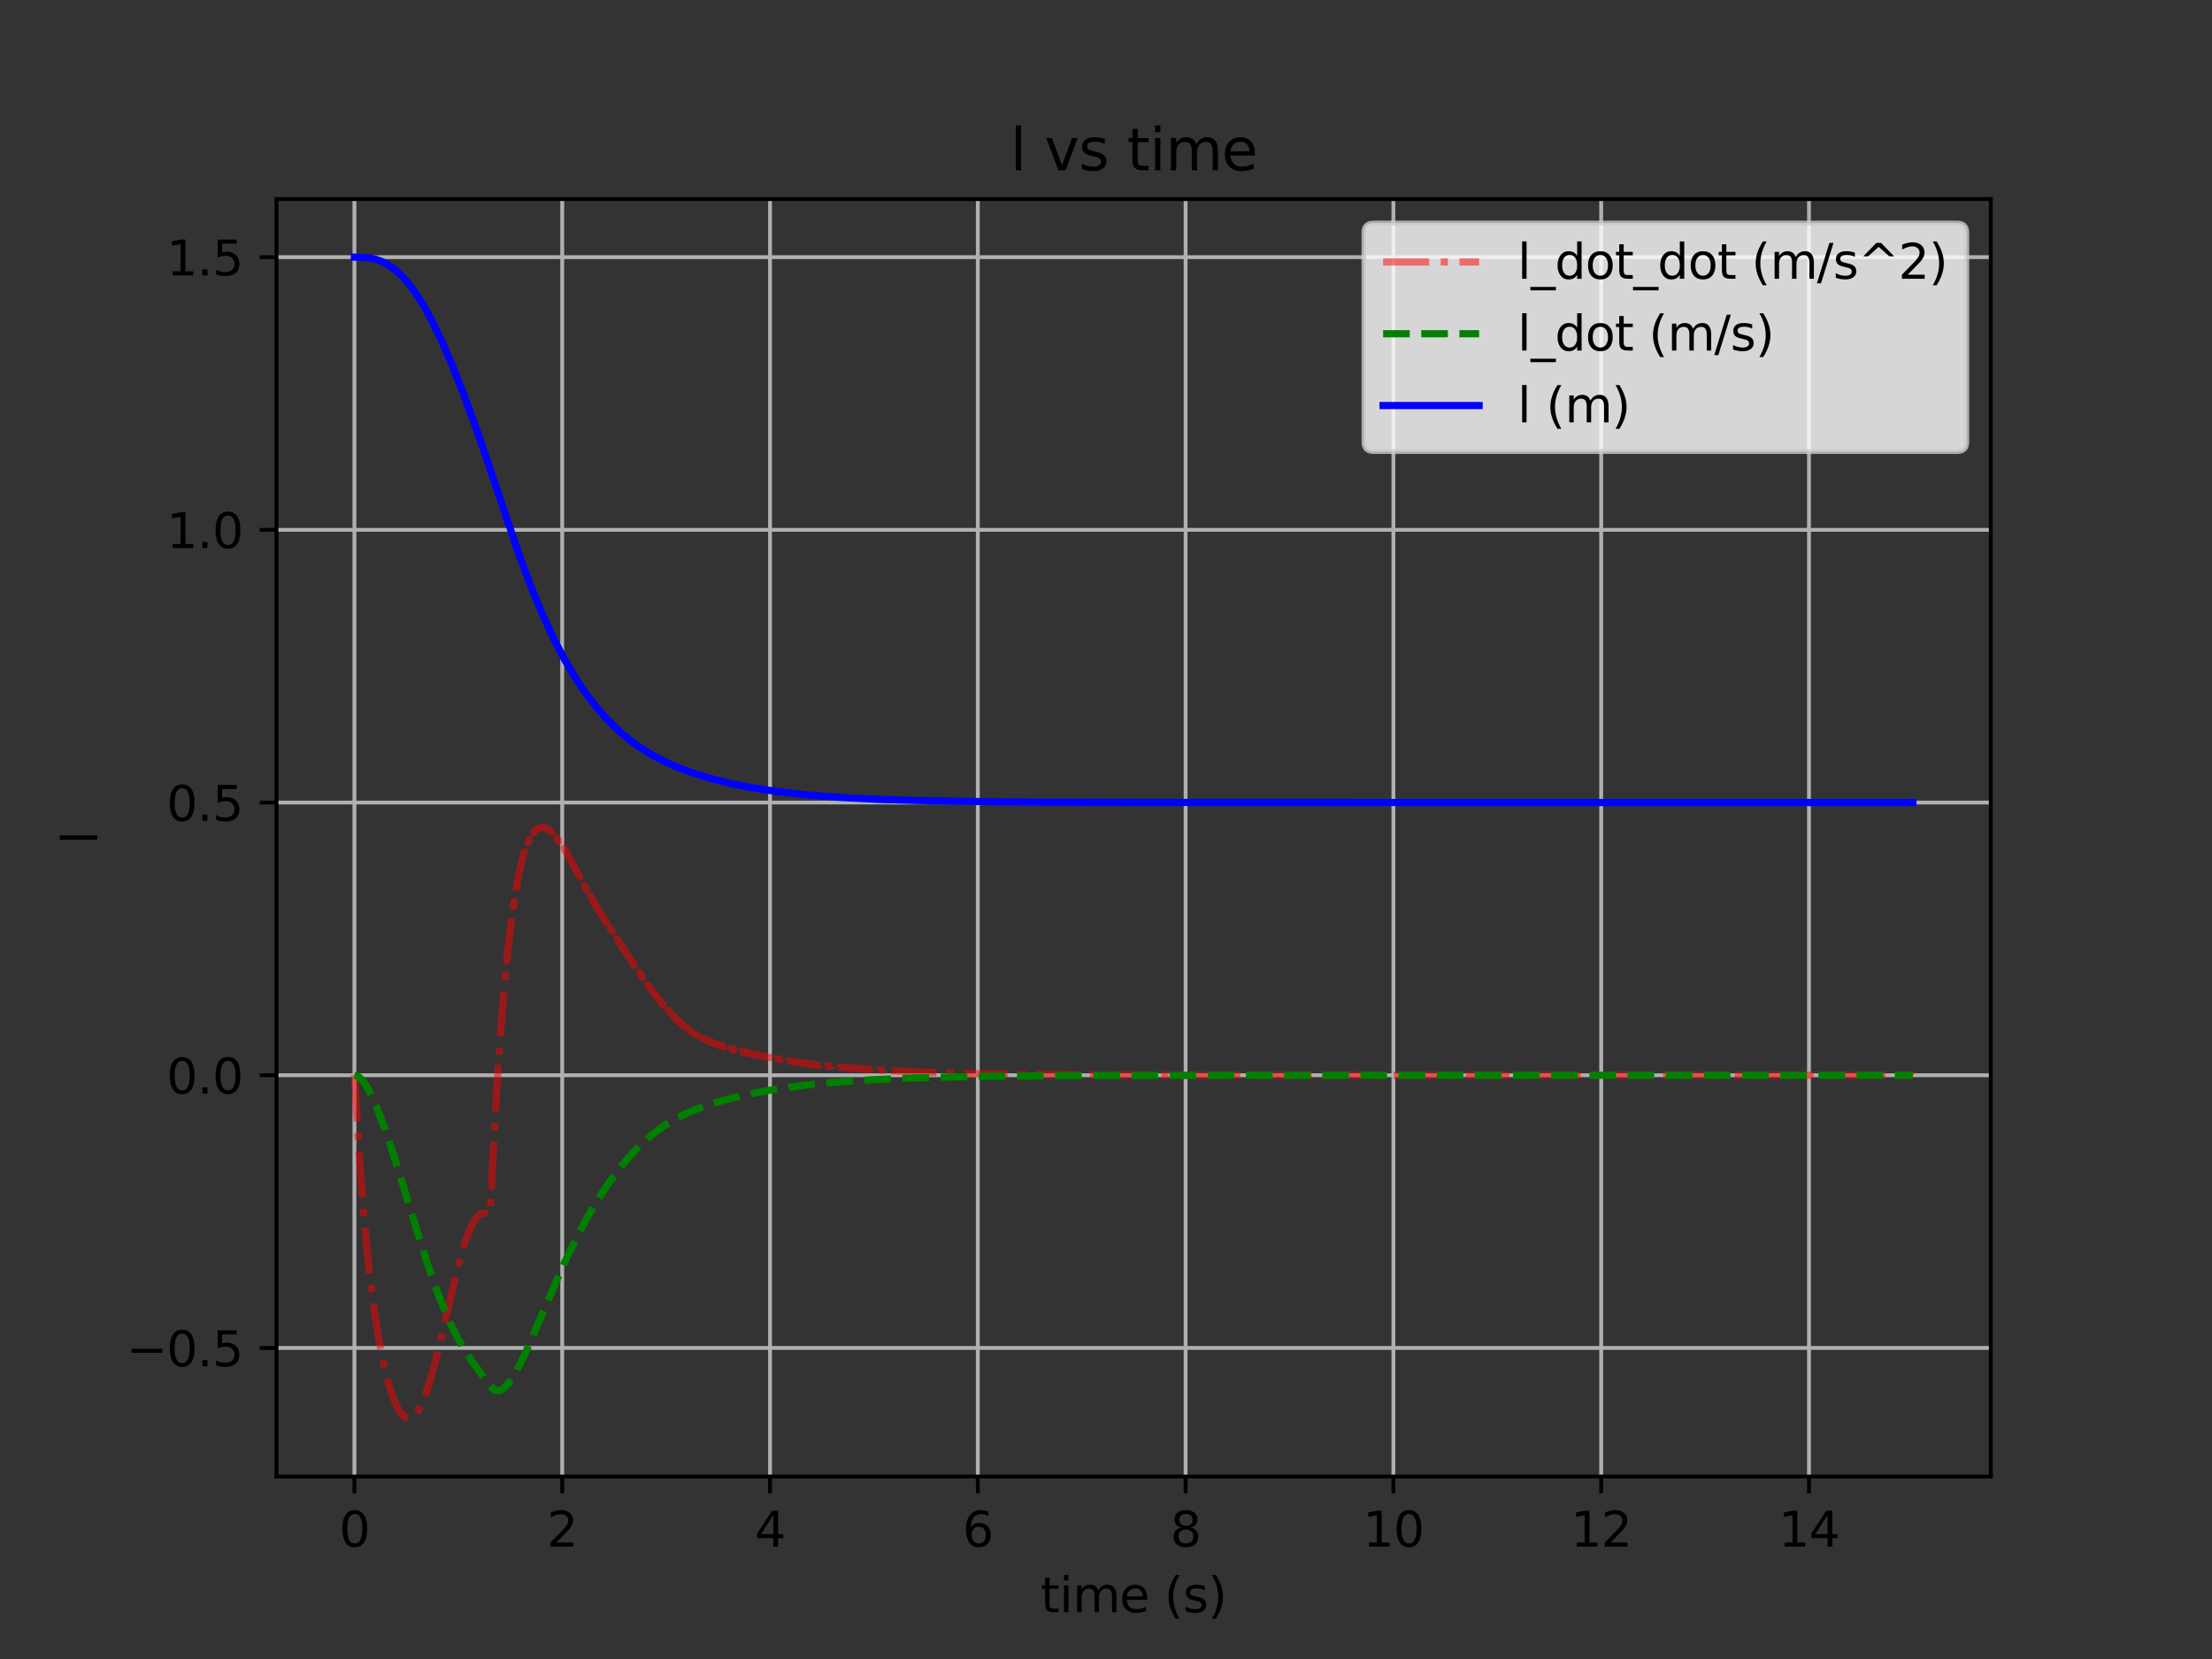 <?xml version="1.0" encoding="utf-8" standalone="no"?>
<!DOCTYPE svg PUBLIC "-//W3C//DTD SVG 1.1//EN"
  "http://www.w3.org/Graphics/SVG/1.1/DTD/svg11.dtd">
<svg xmlns:xlink="http://www.w3.org/1999/xlink" width="460.8pt" height="345.6pt" viewBox="0 0 460.8 345.6" xmlns="http://www.w3.org/2000/svg" version="1.1">
 <rect x="0" y="0" width="460.8" height="345.6" fill="#333333" stroke="none"/>
 <defs>
  <style type="text/css">*{stroke-linejoin: round; stroke-linecap: butt}</style>
 </defs>
 <g id="figure_1">
  <g id="patch_1">
   <path d="M 0 345.6 
L 460.8 345.6 
L 460.8 0 
L 0 0 
L 0 345.6 
z
" style="fill: none"/>
  </g>
  <g id="axes_1">
   <g id="patch_2">
    <path d="M 57.6 307.584 
L 414.72 307.584 
L 414.72 41.472 
L 57.6 41.472 
L 57.6 307.584 
z
" style="fill: none"/>
   </g>
   <g id="matplotlib.axis_1">
    <g id="xtick_1">
     <g id="line2d_1">
      <path d="M 73.833 307.584 
L 73.833 41.472 
" clip-path="url(#pc8cd8e83a1)" style="fill: none; stroke: #b0b0b0; stroke-width: 0.8; stroke-linecap: square"/>
     </g>
     <g id="line2d_2">
      <defs>
       <path id="m3c893a9e9f" d="M 0 0 
L 0 3.5 
" style="stroke: #000000; stroke-width: 0.8"/>
      </defs>
      <g>
       <use xlink:href="#m3c893a9e9f" x="73.833" y="307.584" style="stroke: #000000; stroke-width: 0.8"/>
      </g>
     </g>
     <g id="text_1">
      <!-- 0 -->
      <g transform="translate(70.651 322.182)scale(0.1 -0.1)">
       <defs>
        <path id="DejaVuSans-30" d="M 2034 4250 
Q 1547 4250 1301 3770 
Q 1056 3291 1056 2328 
Q 1056 1369 1301 889 
Q 1547 409 2034 409 
Q 2525 409 2770 889 
Q 3016 1369 3016 2328 
Q 3016 3291 2770 3770 
Q 2525 4250 2034 4250 
z
M 2034 4750 
Q 2819 4750 3233 4129 
Q 3647 3509 3647 2328 
Q 3647 1150 3233 529 
Q 2819 -91 2034 -91 
Q 1250 -91 836 529 
Q 422 1150 422 2328 
Q 422 3509 836 4129 
Q 1250 4750 2034 4750 
z
" transform="scale(0.016)"/>
       </defs>
       <use xlink:href="#DejaVuSans-30"/>
      </g>
     </g>
    </g>
    <g id="xtick_2">
     <g id="line2d_3">
      <path d="M 117.12 307.584 
L 117.12 41.472 
" clip-path="url(#pc8cd8e83a1)" style="fill: none; stroke: #b0b0b0; stroke-width: 0.8; stroke-linecap: square"/>
     </g>
     <g id="line2d_4">
      <g>
       <use xlink:href="#m3c893a9e9f" x="117.12" y="307.584" style="stroke: #000000; stroke-width: 0.8"/>
      </g>
     </g>
     <g id="text_2">
      <!-- 2 -->
      <g transform="translate(113.939 322.182)scale(0.1 -0.1)">
       <defs>
        <path id="DejaVuSans-32" d="M 1228 531 
L 3431 531 
L 3431 0 
L 469 0 
L 469 531 
Q 828 903 1448 1529 
Q 2069 2156 2228 2338 
Q 2531 2678 2651 2914 
Q 2772 3150 2772 3378 
Q 2772 3750 2511 3984 
Q 2250 4219 1831 4219 
Q 1534 4219 1204 4116 
Q 875 4013 500 3803 
L 500 4441 
Q 881 4594 1212 4672 
Q 1544 4750 1819 4750 
Q 2544 4750 2975 4387 
Q 3406 4025 3406 3419 
Q 3406 3131 3298 2873 
Q 3191 2616 2906 2266 
Q 2828 2175 2409 1742 
Q 1991 1309 1228 531 
z
" transform="scale(0.016)"/>
       </defs>
       <use xlink:href="#DejaVuSans-32"/>
      </g>
     </g>
    </g>
    <g id="xtick_3">
     <g id="line2d_5">
      <path d="M 160.407 307.584 
L 160.407 41.472 
" clip-path="url(#pc8cd8e83a1)" style="fill: none; stroke: #b0b0b0; stroke-width: 0.8; stroke-linecap: square"/>
     </g>
     <g id="line2d_6">
      <g>
       <use xlink:href="#m3c893a9e9f" x="160.407" y="307.584" style="stroke: #000000; stroke-width: 0.8"/>
      </g>
     </g>
     <g id="text_3">
      <!-- 4 -->
      <g transform="translate(157.226 322.182)scale(0.1 -0.1)">
       <defs>
        <path id="DejaVuSans-34" d="M 2419 4116 
L 825 1625 
L 2419 1625 
L 2419 4116 
z
M 2253 4666 
L 3047 4666 
L 3047 1625 
L 3713 1625 
L 3713 1100 
L 3047 1100 
L 3047 0 
L 2419 0 
L 2419 1100 
L 313 1100 
L 313 1709 
L 2253 4666 
z
" transform="scale(0.016)"/>
       </defs>
       <use xlink:href="#DejaVuSans-34"/>
      </g>
     </g>
    </g>
    <g id="xtick_4">
     <g id="line2d_7">
      <path d="M 203.695 307.584 
L 203.695 41.472 
" clip-path="url(#pc8cd8e83a1)" style="fill: none; stroke: #b0b0b0; stroke-width: 0.8; stroke-linecap: square"/>
     </g>
     <g id="line2d_8">
      <g>
       <use xlink:href="#m3c893a9e9f" x="203.695" y="307.584" style="stroke: #000000; stroke-width: 0.8"/>
      </g>
     </g>
     <g id="text_4">
      <!-- 6 -->
      <g transform="translate(200.513 322.182)scale(0.1 -0.1)">
       <defs>
        <path id="DejaVuSans-36" d="M 2113 2584 
Q 1688 2584 1439 2293 
Q 1191 2003 1191 1497 
Q 1191 994 1439 701 
Q 1688 409 2113 409 
Q 2538 409 2786 701 
Q 3034 994 3034 1497 
Q 3034 2003 2786 2293 
Q 2538 2584 2113 2584 
z
M 3366 4563 
L 3366 3988 
Q 3128 4100 2886 4159 
Q 2644 4219 2406 4219 
Q 1781 4219 1451 3797 
Q 1122 3375 1075 2522 
Q 1259 2794 1537 2939 
Q 1816 3084 2150 3084 
Q 2853 3084 3261 2657 
Q 3669 2231 3669 1497 
Q 3669 778 3244 343 
Q 2819 -91 2113 -91 
Q 1303 -91 875 529 
Q 447 1150 447 2328 
Q 447 3434 972 4092 
Q 1497 4750 2381 4750 
Q 2619 4750 2861 4703 
Q 3103 4656 3366 4563 
z
" transform="scale(0.016)"/>
       </defs>
       <use xlink:href="#DejaVuSans-36"/>
      </g>
     </g>
    </g>
    <g id="xtick_5">
     <g id="line2d_9">
      <path d="M 246.982 307.584 
L 246.982 41.472 
" clip-path="url(#pc8cd8e83a1)" style="fill: none; stroke: #b0b0b0; stroke-width: 0.8; stroke-linecap: square"/>
     </g>
     <g id="line2d_10">
      <g>
       <use xlink:href="#m3c893a9e9f" x="246.982" y="307.584" style="stroke: #000000; stroke-width: 0.8"/>
      </g>
     </g>
     <g id="text_5">
      <!-- 8 -->
      <g transform="translate(243.801 322.182)scale(0.1 -0.1)">
       <defs>
        <path id="DejaVuSans-38" d="M 2034 2216 
Q 1584 2216 1326 1975 
Q 1069 1734 1069 1313 
Q 1069 891 1326 650 
Q 1584 409 2034 409 
Q 2484 409 2743 651 
Q 3003 894 3003 1313 
Q 3003 1734 2745 1975 
Q 2488 2216 2034 2216 
z
M 1403 2484 
Q 997 2584 770 2862 
Q 544 3141 544 3541 
Q 544 4100 942 4425 
Q 1341 4750 2034 4750 
Q 2731 4750 3128 4425 
Q 3525 4100 3525 3541 
Q 3525 3141 3298 2862 
Q 3072 2584 2669 2484 
Q 3125 2378 3379 2068 
Q 3634 1759 3634 1313 
Q 3634 634 3220 271 
Q 2806 -91 2034 -91 
Q 1263 -91 848 271 
Q 434 634 434 1313 
Q 434 1759 690 2068 
Q 947 2378 1403 2484 
z
M 1172 3481 
Q 1172 3119 1398 2916 
Q 1625 2713 2034 2713 
Q 2441 2713 2670 2916 
Q 2900 3119 2900 3481 
Q 2900 3844 2670 4047 
Q 2441 4250 2034 4250 
Q 1625 4250 1398 4047 
Q 1172 3844 1172 3481 
z
" transform="scale(0.016)"/>
       </defs>
       <use xlink:href="#DejaVuSans-38"/>
      </g>
     </g>
    </g>
    <g id="xtick_6">
     <g id="line2d_11">
      <path d="M 290.269 307.584 
L 290.269 41.472 
" clip-path="url(#pc8cd8e83a1)" style="fill: none; stroke: #b0b0b0; stroke-width: 0.8; stroke-linecap: square"/>
     </g>
     <g id="line2d_12">
      <g>
       <use xlink:href="#m3c893a9e9f" x="290.269" y="307.584" style="stroke: #000000; stroke-width: 0.8"/>
      </g>
     </g>
     <g id="text_6">
      <!-- 10 -->
      <g transform="translate(283.907 322.182)scale(0.1 -0.1)">
       <defs>
        <path id="DejaVuSans-31" d="M 794 531 
L 1825 531 
L 1825 4091 
L 703 3866 
L 703 4441 
L 1819 4666 
L 2450 4666 
L 2450 531 
L 3481 531 
L 3481 0 
L 794 0 
L 794 531 
z
" transform="scale(0.016)"/>
       </defs>
       <use xlink:href="#DejaVuSans-31"/>
       <use xlink:href="#DejaVuSans-30" x="63.623"/>
      </g>
     </g>
    </g>
    <g id="xtick_7">
     <g id="line2d_13">
      <path d="M 333.556 307.584 
L 333.556 41.472 
" clip-path="url(#pc8cd8e83a1)" style="fill: none; stroke: #b0b0b0; stroke-width: 0.8; stroke-linecap: square"/>
     </g>
     <g id="line2d_14">
      <g>
       <use xlink:href="#m3c893a9e9f" x="333.556" y="307.584" style="stroke: #000000; stroke-width: 0.8"/>
      </g>
     </g>
     <g id="text_7">
      <!-- 12 -->
      <g transform="translate(327.194 322.182)scale(0.1 -0.1)">
       <use xlink:href="#DejaVuSans-31"/>
       <use xlink:href="#DejaVuSans-32" x="63.623"/>
      </g>
     </g>
    </g>
    <g id="xtick_8">
     <g id="line2d_15">
      <path d="M 376.844 307.584 
L 376.844 41.472 
" clip-path="url(#pc8cd8e83a1)" style="fill: none; stroke: #b0b0b0; stroke-width: 0.8; stroke-linecap: square"/>
     </g>
     <g id="line2d_16">
      <g>
       <use xlink:href="#m3c893a9e9f" x="376.844" y="307.584" style="stroke: #000000; stroke-width: 0.8"/>
      </g>
     </g>
     <g id="text_8">
      <!-- 14 -->
      <g transform="translate(370.481 322.182)scale(0.1 -0.1)">
       <use xlink:href="#DejaVuSans-31"/>
       <use xlink:href="#DejaVuSans-34" x="63.623"/>
      </g>
     </g>
    </g>
    <g id="text_9">
     <!-- time (s) -->
     <g transform="translate(216.769 335.861)scale(0.1 -0.1)">
      <defs>
       <path id="DejaVuSans-74" d="M 1172 4494 
L 1172 3500 
L 2356 3500 
L 2356 3053 
L 1172 3053 
L 1172 1153 
Q 1172 725 1289 603 
Q 1406 481 1766 481 
L 2356 481 
L 2356 0 
L 1766 0 
Q 1100 0 847 248 
Q 594 497 594 1153 
L 594 3053 
L 172 3053 
L 172 3500 
L 594 3500 
L 594 4494 
L 1172 4494 
z
" transform="scale(0.016)"/>
       <path id="DejaVuSans-69" d="M 603 3500 
L 1178 3500 
L 1178 0 
L 603 0 
L 603 3500 
z
M 603 4863 
L 1178 4863 
L 1178 4134 
L 603 4134 
L 603 4863 
z
" transform="scale(0.016)"/>
       <path id="DejaVuSans-6d" d="M 3328 2828 
Q 3544 3216 3844 3400 
Q 4144 3584 4550 3584 
Q 5097 3584 5394 3201 
Q 5691 2819 5691 2113 
L 5691 0 
L 5113 0 
L 5113 2094 
Q 5113 2597 4934 2840 
Q 4756 3084 4391 3084 
Q 3944 3084 3684 2787 
Q 3425 2491 3425 1978 
L 3425 0 
L 2847 0 
L 2847 2094 
Q 2847 2600 2669 2842 
Q 2491 3084 2119 3084 
Q 1678 3084 1418 2786 
Q 1159 2488 1159 1978 
L 1159 0 
L 581 0 
L 581 3500 
L 1159 3500 
L 1159 2956 
Q 1356 3278 1631 3431 
Q 1906 3584 2284 3584 
Q 2666 3584 2933 3390 
Q 3200 3197 3328 2828 
z
" transform="scale(0.016)"/>
       <path id="DejaVuSans-65" d="M 3597 1894 
L 3597 1613 
L 953 1613 
Q 991 1019 1311 708 
Q 1631 397 2203 397 
Q 2534 397 2845 478 
Q 3156 559 3463 722 
L 3463 178 
Q 3153 47 2828 -22 
Q 2503 -91 2169 -91 
Q 1331 -91 842 396 
Q 353 884 353 1716 
Q 353 2575 817 3079 
Q 1281 3584 2069 3584 
Q 2775 3584 3186 3129 
Q 3597 2675 3597 1894 
z
M 3022 2063 
Q 3016 2534 2758 2815 
Q 2500 3097 2075 3097 
Q 1594 3097 1305 2825 
Q 1016 2553 972 2059 
L 3022 2063 
z
" transform="scale(0.016)"/>
       <path id="DejaVuSans-20" transform="scale(0.016)"/>
       <path id="DejaVuSans-28" d="M 1984 4856 
Q 1566 4138 1362 3434 
Q 1159 2731 1159 2009 
Q 1159 1288 1364 580 
Q 1569 -128 1984 -844 
L 1484 -844 
Q 1016 -109 783 600 
Q 550 1309 550 2009 
Q 550 2706 781 3412 
Q 1013 4119 1484 4856 
L 1984 4856 
z
" transform="scale(0.016)"/>
       <path id="DejaVuSans-73" d="M 2834 3397 
L 2834 2853 
Q 2591 2978 2328 3040 
Q 2066 3103 1784 3103 
Q 1356 3103 1142 2972 
Q 928 2841 928 2578 
Q 928 2378 1081 2264 
Q 1234 2150 1697 2047 
L 1894 2003 
Q 2506 1872 2764 1633 
Q 3022 1394 3022 966 
Q 3022 478 2636 193 
Q 2250 -91 1575 -91 
Q 1294 -91 989 -36 
Q 684 19 347 128 
L 347 722 
Q 666 556 975 473 
Q 1284 391 1588 391 
Q 1994 391 2212 530 
Q 2431 669 2431 922 
Q 2431 1156 2273 1281 
Q 2116 1406 1581 1522 
L 1381 1569 
Q 847 1681 609 1914 
Q 372 2147 372 2553 
Q 372 3047 722 3315 
Q 1072 3584 1716 3584 
Q 2034 3584 2315 3537 
Q 2597 3491 2834 3397 
z
" transform="scale(0.016)"/>
       <path id="DejaVuSans-29" d="M 513 4856 
L 1013 4856 
Q 1481 4119 1714 3412 
Q 1947 2706 1947 2009 
Q 1947 1309 1714 600 
Q 1481 -109 1013 -844 
L 513 -844 
Q 928 -128 1133 580 
Q 1338 1288 1338 2009 
Q 1338 2731 1133 3434 
Q 928 4138 513 4856 
z
" transform="scale(0.016)"/>
      </defs>
      <use xlink:href="#DejaVuSans-74"/>
      <use xlink:href="#DejaVuSans-69" x="39.209"/>
      <use xlink:href="#DejaVuSans-6d" x="66.992"/>
      <use xlink:href="#DejaVuSans-65" x="164.404"/>
      <use xlink:href="#DejaVuSans-20" x="225.928"/>
      <use xlink:href="#DejaVuSans-28" x="257.715"/>
      <use xlink:href="#DejaVuSans-73" x="296.729"/>
      <use xlink:href="#DejaVuSans-29" x="348.828"/>
     </g>
    </g>
   </g>
   <g id="matplotlib.axis_2">
    <g id="ytick_1">
     <g id="line2d_17">
      <path d="M 57.6 280.804 
L 414.72 280.804 
" clip-path="url(#pc8cd8e83a1)" style="fill: none; stroke: #b0b0b0; stroke-width: 0.8; stroke-linecap: square"/>
     </g>
     <g id="line2d_18">
      <defs>
       <path id="m5e66ad1b11" d="M 0 0 
L -3.5 0 
" style="stroke: #000000; stroke-width: 0.8"/>
      </defs>
      <g>
       <use xlink:href="#m5e66ad1b11" x="57.6" y="280.804" style="stroke: #000000; stroke-width: 0.8"/>
      </g>
     </g>
     <g id="text_10">
      <!-- −0.5 -->
      <g transform="translate(26.317 284.603)scale(0.1 -0.1)">
       <defs>
        <path id="DejaVuSans-2212" d="M 678 2272 
L 4684 2272 
L 4684 1741 
L 678 1741 
L 678 2272 
z
" transform="scale(0.016)"/>
        <path id="DejaVuSans-2e" d="M 684 794 
L 1344 794 
L 1344 0 
L 684 0 
L 684 794 
z
" transform="scale(0.016)"/>
        <path id="DejaVuSans-35" d="M 691 4666 
L 3169 4666 
L 3169 4134 
L 1269 4134 
L 1269 2991 
Q 1406 3038 1543 3061 
Q 1681 3084 1819 3084 
Q 2600 3084 3056 2656 
Q 3513 2228 3513 1497 
Q 3513 744 3044 326 
Q 2575 -91 1722 -91 
Q 1428 -91 1123 -41 
Q 819 9 494 109 
L 494 744 
Q 775 591 1075 516 
Q 1375 441 1709 441 
Q 2250 441 2565 725 
Q 2881 1009 2881 1497 
Q 2881 1984 2565 2268 
Q 2250 2553 1709 2553 
Q 1456 2553 1204 2497 
Q 953 2441 691 2322 
L 691 4666 
z
" transform="scale(0.016)"/>
       </defs>
       <use xlink:href="#DejaVuSans-2212"/>
       <use xlink:href="#DejaVuSans-30" x="83.789"/>
       <use xlink:href="#DejaVuSans-2e" x="147.412"/>
       <use xlink:href="#DejaVuSans-35" x="179.199"/>
      </g>
     </g>
    </g>
    <g id="ytick_2">
     <g id="line2d_19">
      <path d="M 57.6 223.995 
L 414.72 223.995 
" clip-path="url(#pc8cd8e83a1)" style="fill: none; stroke: #b0b0b0; stroke-width: 0.8; stroke-linecap: square"/>
     </g>
     <g id="line2d_20">
      <g>
       <use xlink:href="#m5e66ad1b11" x="57.6" y="223.995" style="stroke: #000000; stroke-width: 0.8"/>
      </g>
     </g>
     <g id="text_11">
      <!-- 0.0 -->
      <g transform="translate(34.697 227.794)scale(0.1 -0.1)">
       <use xlink:href="#DejaVuSans-30"/>
       <use xlink:href="#DejaVuSans-2e" x="63.623"/>
       <use xlink:href="#DejaVuSans-30" x="95.41"/>
      </g>
     </g>
    </g>
    <g id="ytick_3">
     <g id="line2d_21">
      <path d="M 57.6 167.186 
L 414.72 167.186 
" clip-path="url(#pc8cd8e83a1)" style="fill: none; stroke: #b0b0b0; stroke-width: 0.8; stroke-linecap: square"/>
     </g>
     <g id="line2d_22">
      <g>
       <use xlink:href="#m5e66ad1b11" x="57.6" y="167.186" style="stroke: #000000; stroke-width: 0.8"/>
      </g>
     </g>
     <g id="text_12">
      <!-- 0.5 -->
      <g transform="translate(34.697 170.985)scale(0.1 -0.1)">
       <use xlink:href="#DejaVuSans-30"/>
       <use xlink:href="#DejaVuSans-2e" x="63.623"/>
       <use xlink:href="#DejaVuSans-35" x="95.41"/>
      </g>
     </g>
    </g>
    <g id="ytick_4">
     <g id="line2d_23">
      <path d="M 57.6 110.377 
L 414.72 110.377 
" clip-path="url(#pc8cd8e83a1)" style="fill: none; stroke: #b0b0b0; stroke-width: 0.8; stroke-linecap: square"/>
     </g>
     <g id="line2d_24">
      <g>
       <use xlink:href="#m5e66ad1b11" x="57.6" y="110.377" style="stroke: #000000; stroke-width: 0.8"/>
      </g>
     </g>
     <g id="text_13">
      <!-- 1.0 -->
      <g transform="translate(34.697 114.176)scale(0.1 -0.1)">
       <use xlink:href="#DejaVuSans-31"/>
       <use xlink:href="#DejaVuSans-2e" x="63.623"/>
       <use xlink:href="#DejaVuSans-30" x="95.41"/>
      </g>
     </g>
    </g>
    <g id="ytick_5">
     <g id="line2d_25">
      <path d="M 57.6 53.568 
L 414.72 53.568 
" clip-path="url(#pc8cd8e83a1)" style="fill: none; stroke: #b0b0b0; stroke-width: 0.8; stroke-linecap: square"/>
     </g>
     <g id="line2d_26">
      <g>
       <use xlink:href="#m5e66ad1b11" x="57.6" y="53.568" style="stroke: #000000; stroke-width: 0.8"/>
      </g>
     </g>
     <g id="text_14">
      <!-- 1.5 -->
      <g transform="translate(34.697 57.367)scale(0.1 -0.1)">
       <use xlink:href="#DejaVuSans-31"/>
       <use xlink:href="#DejaVuSans-2e" x="63.623"/>
       <use xlink:href="#DejaVuSans-35" x="95.41"/>
      </g>
     </g>
    </g>
    <g id="text_15">
     <!-- l -->
     <g transform="translate(20.238 175.917)rotate(-90)scale(0.1 -0.1)">
      <defs>
       <path id="DejaVuSans-6c" d="M 603 4863 
L 1178 4863 
L 1178 0 
L 603 0 
L 603 4863 
z
" transform="scale(0.016)"/>
      </defs>
      <use xlink:href="#DejaVuSans-6c"/>
     </g>
    </g>
   </g>
   <g id="line2d_27">
    <path d="M 73.833 223.995 
L 74.846 240.832 
L 75.846 253.898 
L 76.843 264.131 
L 77.854 272.283 
L 78.884 278.845 
L 79.928 284.108 
L 80.953 288.19 
L 81.921 291.175 
L 82.795 293.197 
L 83.564 294.451 
L 84.228 295.141 
L 84.806 295.442 
L 85.332 295.472 
L 85.851 295.276 
L 86.412 294.813 
L 87.046 293.982 
L 87.776 292.636 
L 88.626 290.569 
L 89.63 287.507 
L 90.866 282.976 
L 92.626 275.581 
L 95.604 263.064 
L 96.851 258.822 
L 97.851 256.157 
L 98.699 254.485 
L 99.437 253.489 
L 100.095 252.95 
L 100.703 252.727 
L 101.309 252.74 
L 101.974 252.985 
L 102.119 253.066 
L 102.123 252.987 
L 102.389 247.283 
L 102.392 247.288 
L 102.4 247.063 
L 102.66 241.813 
L 102.662 241.82 
L 102.677 241.47 
L 102.679 241.477 
L 102.933 236.646 
L 102.935 236.657 
L 102.954 236.267 
L 103.199 231.882 
L 103.201 231.895 
L 103.227 231.409 
L 103.469 227.316 
L 103.472 227.332 
L 103.504 226.764 
L 103.506 226.781 
L 103.742 223.01 
L 103.744 223.028 
L 103.779 222.436 
L 103.781 222.455 
L 104.015 218.932 
L 104.017 218.953 
L 104.06 218.322 
L 104.283 215.182 
L 104.285 215.205 
L 104.331 214.56 
L 104.333 214.584 
L 104.554 211.644 
L 104.556 211.669 
L 104.608 210.984 
L 104.822 208.336 
L 104.824 208.363 
L 104.878 207.672 
L 104.881 207.699 
L 105.09 205.266 
L 105.294 203.04 
L 105.296 203.071 
L 105.357 202.389 
L 105.359 202.42 
L 105.562 200.274 
L 105.564 200.305 
L 105.629 199.654 
L 105.824 197.767 
L 105.826 197.801 
L 105.893 197.148 
L 105.896 197.181 
L 106.086 195.439 
L 106.088 195.474 
L 106.157 194.819 
L 106.16 194.854 
L 106.346 193.241 
L 106.348 193.277 
L 106.422 192.655 
L 106.424 192.692 
L 106.603 191.237 
L 106.606 191.275 
L 106.679 190.694 
L 106.854 189.419 
L 106.857 189.458 
L 106.932 188.872 
L 106.935 188.911 
L 107.105 187.724 
L 107.108 187.763 
L 107.188 187.211 
L 107.35 186.182 
L 107.352 186.223 
L 107.428 185.704 
L 107.432 185.704 
L 107.437 185.705 
L 107.595 184.74 
L 107.597 184.782 
L 107.679 184.255 
L 107.681 184.297 
L 107.839 183.391 
L 107.841 183.433 
L 107.921 182.974 
L 107.926 182.978 
L 107.93 182.982 
L 108.082 182.164 
L 108.088 182.212 
L 108.17 181.741 
L 108.173 181.784 
L 108.322 181.051 
L 108.324 181.094 
L 108.411 180.654 
L 108.413 180.698 
L 108.562 180.005 
L 108.564 180.05 
L 108.655 179.64 
L 108.657 179.684 
L 108.8 179.059 
L 108.805 179.067 
L 108.807 179.112 
L 108.893 178.716 
L 108.898 178.724 
L 108.902 178.733 
L 109.036 178.203 
L 109.038 178.248 
L 109.129 177.88 
L 109.131 177.925 
L 109.27 177.432 
L 109.272 177.477 
L 109.363 177.126 
L 109.365 177.172 
L 109.504 176.703 
L 109.506 176.749 
L 109.601 176.425 
L 109.603 176.471 
L 109.74 176.059 
L 109.742 176.105 
L 109.837 175.795 
L 109.839 175.841 
L 109.843 175.853 
L 109.969 175.471 
L 109.971 175.518 
L 110.064 175.254 
L 110.069 175.267 
L 110.19 174.968 
L 110.077 175.291 
L 110.194 174.98 
L 110.196 175.027 
L 110.289 174.774 
L 110.294 174.786 
L 110.298 174.799 
L 110.419 174.513 
L 110.421 174.56 
L 110.519 174.329 
L 110.521 174.376 
L 110.649 174.079 
L 110.655 174.14 
L 110.746 173.936 
L 110.75 173.95 
L 110.759 173.977 
L 110.874 173.73 
L 110.876 173.778 
L 110.978 173.574 
L 110.98 173.621 
L 110.984 173.635 
L 111.103 173.409 
L 111.11 173.47 
L 111.2 173.278 
L 111.209 173.306 
L 111.218 173.334 
L 111.33 173.132 
L 111.337 173.194 
L 111.432 173.019 
L 111.439 173.081 
L 111.56 172.911 
L 111.562 172.959 
L 111.666 172.815 
L 111.668 172.863 
L 111.783 172.715 
L 111.787 172.73 
L 111.789 172.777 
L 111.893 172.635 
L 111.895 172.683 
L 112.008 172.57 
L 111.9 172.697 
L 112.012 172.584 
L 112.014 172.632 
L 112.112 172.51 
L 112.12 172.538 
L 112.231 172.459 
L 112.129 172.567 
L 112.235 172.473 
L 112.237 172.521 
L 112.339 172.413 
L 112.345 172.474 
L 112.436 172.371 
L 112.462 172.376 
L 112.469 172.437 
L 112.527 172.347 
L 112.573 172.376 
L 112.655 172.323 
L 112.607 172.409 
L 112.685 172.341 
L 112.724 172.389 
L 112.761 172.307 
L 112.796 172.34 
L 112.809 172.382 
L 112.908 172.303 
L 112.982 172.381 
L 113.021 172.346 
L 113.034 172.307 
L 113.122 172.392 
L 113.131 172.34 
L 113.226 172.404 
L 113.138 172.32 
L 113.244 172.379 
L 113.257 172.34 
L 113.335 172.428 
L 113.354 172.369 
L 113.458 172.457 
L 113.365 172.363 
L 113.469 172.451 
L 113.488 172.392 
L 113.544 172.489 
L 113.579 172.437 
L 113.687 172.534 
L 113.59 172.43 
L 113.694 172.514 
L 113.707 172.474 
L 113.793 172.583 
L 113.802 172.529 
L 113.904 172.642 
L 113.813 172.522 
L 113.915 172.635 
L 113.923 172.581 
L 114.014 172.699 
L 114.023 172.644 
L 114.129 172.766 
L 114.034 172.637 
L 114.135 172.745 
L 114.138 172.711 
L 114.233 172.837 
L 114.241 172.783 
L 114.252 172.775 
L 114.356 172.924 
L 114.36 172.856 
L 114.46 172.99 
L 114.462 172.956 
L 114.469 172.935 
L 114.577 173.092 
L 114.581 173.024 
L 114.674 173.174 
L 114.683 173.118 
L 114.795 173.281 
L 114.798 173.247 
L 114.8 173.213 
L 114.897 173.37 
L 114.902 173.301 
L 115.018 173.47 
L 115.031 173.426 
L 115.118 173.587 
L 115.122 173.518 
L 115.233 173.703 
L 115.239 173.681 
L 115.241 173.646 
L 115.332 173.815 
L 115.341 173.757 
L 115.456 173.947 
L 115.458 173.913 
L 115.46 173.878 
L 115.559 174.064 
L 115.564 173.995 
L 115.672 174.202 
L 115.683 174.19 
L 115.685 174.155 
L 115.785 174.335 
L 115.789 174.266 
L 115.906 174.488 
L 115.908 174.453 
L 115.91 174.419 
L 115.999 174.606 
L 116.012 174.558 
L 116.133 174.785 
L 116.137 174.715 
L 116.235 174.919 
L 116.239 174.849 
L 116.345 175.071 
L 116.36 175.068 
L 116.362 175.033 
L 116.46 175.232 
L 116.464 175.161 
L 116.583 175.409 
L 116.585 175.374 
L 116.588 175.339 
L 116.685 175.532 
L 116.687 175.497 
L 116.802 175.729 
L 116.804 175.694 
L 116.806 175.658 
L 116.897 175.872 
L 116.906 175.811 
L 117.025 176.048 
L 117.027 176.012 
L 117.124 176.196 
L 117.126 176.161 
L 117.246 176.391 
L 117.248 176.356 
L 117.339 176.561 
L 117.347 176.5 
L 117.468 176.771 
L 117.477 176.709 
L 117.568 176.911 
L 117.57 176.875 
L 117.691 177.141 
L 117.696 177.07 
L 117.791 177.277 
L 117.793 177.241 
L 117.914 177.503 
L 117.916 177.467 
L 118.012 177.671 
L 118.014 177.636 
L 118.135 177.893 
L 118.152 177.849 
L 118.232 178.059 
L 118.235 178.023 
L 118.356 178.276 
L 118.358 178.239 
L 118.453 178.432 
L 118.455 178.396 
L 118.579 178.685 
L 118.583 178.613 
L 118.676 178.84 
L 118.678 178.804 
L 118.793 179.074 
L 118.8 179.046 
L 118.802 179.01 
L 118.895 179.237 
L 118.897 179.2 
L 119.02 179.487 
L 119.042 179.449 
L 119.118 179.641 
L 119.12 179.605 
L 119.243 179.892 
L 119.245 179.856 
L 119.341 180.046 
L 119.343 180.009 
L 119.466 180.297 
L 119.468 180.261 
L 119.561 180.487 
L 119.564 180.452 
L 119.685 180.695 
L 119.687 180.659 
L 119.78 180.887 
L 119.782 180.851 
L 119.903 181.095 
L 119.906 181.059 
L 119.999 181.288 
L 120.001 181.252 
L 120.124 181.543 
L 120.137 181.488 
L 120.222 181.701 
L 120.224 181.665 
L 120.347 181.958 
L 120.364 181.913 
L 120.444 182.118 
L 120.447 182.082 
L 120.566 182.368 
L 120.568 182.332 
L 120.57 182.297 
L 120.663 182.531 
L 120.665 182.495 
L 120.786 182.748 
L 120.789 182.712 
L 120.882 182.949 
L 120.884 182.913 
L 121.005 183.17 
L 121.007 183.134 
L 121.102 183.337 
L 121.105 183.301 
L 121.226 183.562 
L 121.228 183.527 
L 121.323 183.733 
L 121.325 183.698 
L 121.447 183.963 
L 121.449 183.927 
L 121.544 184.138 
L 121.546 184.102 
L 121.667 184.373 
L 121.669 184.337 
L 121.765 184.552 
L 121.767 184.516 
L 121.888 184.792 
L 121.897 184.731 
L 121.973 184.946 
L 121.99 184.905 
L 122.111 185.187 
L 122.128 185.147 
L 122.195 185.345 
L 122.213 185.306 
L 122.33 185.584 
L 122.332 185.549 
L 122.334 185.513 
L 122.429 185.743 
L 122.431 185.708 
L 122.555 185.968 
L 122.557 185.933 
L 122.654 186.133 
L 122.656 186.098 
L 122.78 186.366 
L 122.797 186.329 
L 122.879 186.538 
L 122.882 186.503 
L 122.992 186.745 
L 122.897 186.501 
L 123.003 186.733 
L 123.005 186.698 
L 123.087 186.911 
L 123.104 186.875 
L 123.219 187.135 
L 123.226 187.112 
L 123.228 187.077 
L 123.325 187.296 
L 123.327 187.261 
L 123.449 187.506 
L 123.451 187.472 
L 123.544 187.684 
L 123.546 187.65 
L 123.557 187.639 
L 123.667 187.902 
L 123.672 187.833 
L 123.765 188.051 
L 123.767 188.017 
L 123.888 188.276 
L 123.892 188.207 
L 123.985 188.431 
L 123.988 188.396 
L 123.994 188.374 
L 124.107 188.615 
L 124.109 188.581 
L 124.193 188.784 
L 124.206 188.741 
L 124.323 189 
L 124.325 188.966 
L 124.327 188.932 
L 124.416 189.152 
L 124.425 189.097 
L 124.542 189.361 
L 124.544 189.327 
L 124.546 189.293 
L 124.63 189.504 
L 124.643 189.462 
L 124.752 189.705 
L 124.762 189.697 
L 124.765 189.664 
L 124.86 189.87 
L 124.862 189.836 
L 124.873 189.828 
L 124.981 190.075 
L 124.985 190.007 
L 125.07 190.224 
L 125.083 190.182 
L 125.202 190.425 
L 125.215 190.384 
L 125.29 190.576 
L 125.303 190.535 
L 125.422 190.779 
L 125.435 190.738 
L 125.511 190.931 
L 125.524 190.89 
L 125.643 191.136 
L 125.652 191.082 
L 125.732 191.289 
L 125.745 191.248 
L 125.864 191.494 
L 125.868 191.426 
L 125.964 191.639 
L 125.966 191.605 
L 126.08 191.837 
L 125.977 191.598 
L 126.083 191.803 
L 126.085 191.769 
L 126.18 191.981 
L 126.182 191.947 
L 126.297 192.176 
L 126.193 191.94 
L 126.299 192.143 
L 126.301 192.109 
L 126.396 192.319 
L 126.399 192.285 
L 126.518 192.525 
L 126.522 192.457 
L 126.617 192.664 
L 126.619 192.63 
L 126.738 192.866 
L 126.747 192.811 
L 126.827 193.01 
L 126.84 192.967 
L 126.959 193.198 
L 126.961 193.163 
L 127.057 193.363 
L 127.059 193.328 
L 127.065 193.307 
L 127.178 193.553 
L 127.182 193.484 
L 127.271 193.7 
L 127.28 193.644 
L 127.396 193.896 
L 127.399 193.862 
L 127.401 193.828 
L 127.489 194.038 
L 127.498 193.981 
L 127.619 194.237 
L 127.624 194.168 
L 127.717 194.384 
L 127.719 194.35 
L 127.725 194.327 
L 127.838 194.552 
L 127.84 194.517 
L 127.929 194.714 
L 127.942 194.668 
L 128.063 194.906 
L 128.08 194.871 
L 128.154 195.062 
L 128.167 195.014 
L 128.273 195.244 
L 128.288 195.242 
L 128.29 195.208 
L 128.388 195.411 
L 128.39 195.376 
L 128.401 195.362 
L 128.511 195.594 
L 128.513 195.559 
L 128.611 195.754 
L 128.613 195.719 
L 128.714 195.92 
L 128.624 195.704 
L 128.73 195.916 
L 128.732 195.88 
L 128.814 196.072 
L 128.831 196.032 
L 128.95 196.264 
L 128.953 196.228 
L 129.05 196.406 
L 129.052 196.37 
L 129.171 196.592 
L 129.173 196.555 
L 129.269 196.76 
L 129.271 196.725 
L 129.282 196.707 
L 129.39 196.935 
L 129.392 196.898 
L 129.487 197.095 
L 129.489 197.059 
L 129.5 197.04 
L 129.608 197.259 
L 129.611 197.222 
L 129.71 197.419 
L 129.712 197.382 
L 129.833 197.616 
L 129.836 197.58 
L 129.935 197.767 
L 129.937 197.731 
L 130.059 197.954 
L 130.061 197.918 
L 130.16 198.096 
L 130.162 198.06 
L 130.269 198.287 
L 130.284 198.273 
L 130.286 198.237 
L 130.383 198.444 
L 130.385 198.408 
L 130.483 198.612 
L 130.507 198.611 
L 130.509 198.574 
L 130.606 198.775 
L 130.608 198.738 
L 130.727 198.971 
L 130.73 198.933 
L 130.827 199.127 
L 130.829 199.09 
L 130.948 199.314 
L 130.95 199.276 
L 131.048 199.465 
L 131.05 199.427 
L 131.169 199.645 
L 131.171 199.607 
L 131.268 199.79 
L 131.271 199.752 
L 131.39 199.963 
L 131.392 199.926 
L 131.489 200.104 
L 131.491 200.067 
L 131.61 200.274 
L 131.613 200.237 
L 131.708 200.448 
L 131.71 200.411 
L 131.829 200.613 
L 131.831 200.575 
L 131.929 200.748 
L 131.931 200.71 
L 132.052 200.953 
L 132.054 200.915 
L 132.152 201.084 
L 132.154 201.047 
L 132.275 201.287 
L 132.277 201.25 
L 132.374 201.418 
L 132.377 201.38 
L 132.498 201.62 
L 132.5 201.582 
L 132.597 201.75 
L 132.6 201.713 
L 132.721 201.952 
L 132.723 201.915 
L 132.82 202.083 
L 132.822 202.045 
L 132.944 202.285 
L 132.946 202.248 
L 133.043 202.417 
L 133.045 202.379 
L 133.167 202.622 
L 133.169 202.584 
L 133.266 202.756 
L 133.268 202.719 
L 133.387 202.92 
L 133.39 202.883 
L 133.487 203.058 
L 133.489 203.02 
L 133.61 203.268 
L 133.612 203.232 
L 133.71 203.409 
L 133.712 203.371 
L 133.831 203.582 
L 133.833 203.544 
L 133.931 203.726 
L 133.933 203.689 
L 134.052 203.906 
L 134.054 203.868 
L 134.151 204.054 
L 134.154 204.017 
L 134.173 204.006 
L 134.27 204.197 
L 134.273 204.159 
L 134.37 204.351 
L 134.372 204.314 
L 134.478 204.522 
L 134.489 204.5 
L 134.491 204.462 
L 134.589 204.661 
L 134.591 204.624 
L 134.708 204.817 
L 134.71 204.779 
L 134.807 204.984 
L 134.809 204.947 
L 134.824 204.932 
L 134.931 205.155 
L 134.933 205.118 
L 135.032 205.293 
L 135.034 205.256 
L 135.156 205.474 
L 135.169 205.417 
L 135.257 205.619 
L 135.262 205.546 
L 135.383 205.772 
L 135.385 205.735 
L 135.485 205.926 
L 135.487 205.889 
L 135.502 205.878 
L 135.606 206.08 
L 135.608 206.044 
L 135.699 206.224 
L 135.708 206.16 
L 135.824 206.397 
L 135.827 206.361 
L 135.829 206.325 
L 135.924 206.521 
L 135.926 206.486 
L 135.941 206.476 
L 136.045 206.694 
L 136.05 206.623 
L 136.145 206.827 
L 136.149 206.755 
L 136.268 206.975 
L 136.27 206.939 
L 136.368 207.115 
L 136.37 207.079 
L 136.381 207.063 
L 136.487 207.263 
L 136.489 207.227 
L 136.586 207.41 
L 136.591 207.339 
L 136.705 207.566 
L 136.707 207.532 
L 136.71 207.496 
L 136.807 207.686 
L 136.809 207.652 
L 136.926 207.853 
L 136.82 207.637 
L 136.928 207.817 
L 136.93 207.783 
L 137.028 207.981 
L 137.032 207.91 
L 137.153 208.13 
L 137.166 208.082 
L 137.255 208.266 
L 137.257 208.231 
L 137.264 208.207 
L 137.376 208.414 
L 137.389 208.366 
L 137.474 208.545 
L 137.482 208.486 
L 137.591 208.689 
L 137.601 208.678 
L 137.604 208.643 
L 137.703 208.827 
L 137.705 208.792 
L 137.816 208.968 
L 137.712 208.769 
L 137.822 208.944 
L 137.824 208.91 
L 137.92 209.088 
L 137.922 209.053 
L 138.028 209.223 
L 137.928 209.031 
L 138.039 209.213 
L 138.041 209.178 
L 138.132 209.349 
L 138.14 209.292 
L 138.259 209.503 
L 138.264 209.435 
L 138.359 209.623 
L 138.363 209.554 
L 138.478 209.76 
L 138.48 209.725 
L 138.482 209.692 
L 138.573 209.87 
L 138.582 209.815 
L 138.692 210.013 
L 138.699 209.991 
L 138.701 209.957 
L 138.798 210.118 
L 138.8 210.085 
L 138.807 210.063 
L 138.917 210.264 
L 138.922 210.196 
L 139.008 210.37 
L 139.021 210.327 
L 139.032 210.319 
L 139.138 210.511 
L 139.142 210.443 
L 139.24 210.612 
L 139.242 210.577 
L 139.355 210.751 
L 139.253 210.57 
L 139.357 210.717 
L 139.359 210.683 
L 139.456 210.853 
L 139.458 210.82 
L 139.567 210.983 
L 139.465 210.798 
L 139.573 210.961 
L 139.575 210.928 
L 139.673 211.099 
L 139.677 211.031 
L 139.794 211.222 
L 139.803 211.167 
L 139.896 211.327 
L 139.898 211.293 
L 140.002 211.445 
L 139.904 211.272 
L 140.012 211.437 
L 140.025 211.396 
L 140.103 211.55 
L 140.116 211.509 
L 140.225 211.674 
L 140.127 211.502 
L 140.231 211.653 
L 140.233 211.62 
L 140.326 211.779 
L 140.335 211.724 
L 140.448 211.902 
L 140.45 211.869 
L 140.452 211.835 
L 140.545 211.993 
L 140.554 211.939 
L 140.666 212.116 
L 140.668 212.082 
L 140.67 212.048 
L 140.764 212.206 
L 140.772 212.151 
L 140.885 212.326 
L 140.887 212.292 
L 140.889 212.258 
L 140.986 212.427 
L 140.991 212.359 
L 141.103 212.531 
L 141.105 212.498 
L 141.108 212.463 
L 141.205 212.631 
L 141.209 212.562 
L 141.326 212.745 
L 141.331 212.677 
L 141.428 212.84 
L 141.432 212.772 
L 141.545 212.938 
L 141.547 212.904 
L 141.549 212.87 
L 141.647 213.031 
L 141.651 212.962 
L 141.768 213.137 
L 141.776 213.08 
L 141.869 213.225 
L 141.872 213.19 
L 141.976 213.323 
L 141.878 213.169 
L 141.986 213.313 
L 141.999 213.269 
L 142.077 213.407 
L 142.09 213.363 
L 142.203 213.516 
L 142.205 213.481 
L 142.207 213.447 
L 142.305 213.595 
L 142.307 213.56 
L 142.415 213.695 
L 142.313 213.538 
L 142.421 213.673 
L 142.424 213.638 
L 142.521 213.781 
L 142.525 213.712 
L 142.642 213.865 
L 142.655 213.819 
L 142.737 213.957 
L 142.75 213.911 
L 142.761 213.899 
L 142.867 214.057 
L 142.872 213.987 
L 142.958 214.132 
L 142.975 214.096 
L 142.982 214.072 
L 143.092 214.235 
L 143.097 214.165 
L 143.183 214.305 
L 143.201 214.268 
L 143.207 214.243 
L 143.317 214.399 
L 143.322 214.329 
L 143.413 214.474 
L 143.426 214.425 
L 143.532 214.564 
L 143.441 214.422 
L 143.543 214.549 
L 143.556 214.5 
L 143.646 214.639 
L 143.649 214.603 
L 143.746 214.715 
L 143.655 214.579 
L 143.761 214.71 
L 143.774 214.66 
L 143.865 214.792 
L 143.867 214.757 
L 143.969 214.871 
L 143.874 214.731 
L 143.98 214.856 
L 143.997 214.815 
L 144.068 214.938 
L 144.086 214.896 
L 144.196 215.023 
L 144.101 214.89 
L 144.198 214.987 
L 144.201 214.952 
L 144.3 215.092 
L 144.302 215.056 
L 144.408 215.166 
L 144.309 215.03 
L 144.415 215.14 
L 144.417 215.104 
L 144.517 215.237 
L 144.521 215.166 
L 144.629 215.313 
L 144.636 215.287 
L 144.638 215.251 
L 144.737 215.377 
L 144.739 215.341 
L 144.746 215.314 
L 144.854 215.454 
L 144.858 215.382 
L 144.939 215.503 
L 144.96 215.465 
L 145.06 215.581 
L 144.975 215.455 
L 145.075 215.571 
L 145.092 215.524 
L 145.181 215.655 
L 145.185 215.583 
L 145.302 215.724 
L 145.307 215.651 
L 145.395 215.777 
L 145.413 215.728 
L 145.525 215.854 
L 145.432 215.724 
L 145.527 215.818 
L 145.529 215.781 
L 145.627 215.916 
L 145.635 215.85 
L 145.752 215.976 
L 145.765 215.917 
L 145.858 216.038 
L 145.861 216.002 
L 145.969 216.104 
L 145.867 215.972 
L 145.975 216.075 
L 145.977 216.038 
L 146.075 216.159 
L 146.084 216.093 
L 146.185 216.219 
L 146.196 216.195 
L 146.198 216.159 
L 146.3 216.281 
L 146.304 216.207 
L 146.415 216.339 
L 146.417 216.302 
L 146.419 216.265 
L 146.521 216.381 
L 146.523 216.343 
L 146.616 216.443 
L 146.538 216.326 
L 146.635 216.431 
L 146.661 216.389 
L 146.739 216.504 
L 146.744 216.429 
L 146.858 216.554 
L 146.871 216.491 
L 146.954 216.607 
L 146.967 216.545 
L 147.081 216.662 
L 147.094 216.599 
L 147.181 216.716 
L 147.19 216.646 
L 147.276 216.761 
L 147.304 216.757 
L 147.33 216.71 
L 147.408 216.81 
L 147.41 216.773 
L 147.521 216.872 
L 147.425 216.752 
L 147.523 216.834 
L 147.525 216.797 
L 147.625 216.919 
L 147.633 216.849 
L 147.728 216.964 
L 147.748 216.947 
L 147.75 216.909 
L 147.837 217.012 
L 147.858 216.956 
L 147.949 217.061 
L 147.973 217.047 
L 148.008 217.006 
L 148.062 217.107 
L 148.083 217.051 
L 148.179 217.156 
L 148.198 217.136 
L 148.2 217.099 
L 148.3 217.205 
L 148.308 217.134 
L 148.425 217.256 
L 148.43 217.18 
L 148.492 217.285 
L 148.536 217.248 
L 148.622 217.335 
L 148.56 217.232 
L 148.65 217.323 
L 148.653 217.285 
L 148.757 217.386 
L 148.759 217.348 
L 148.765 217.314 
L 148.873 217.417 
L 148.908 217.369 
L 148.975 217.472 
L 148.984 217.399 
L 149.096 217.502 
L 149.131 217.452 
L 149.202 217.556 
L 149.205 217.517 
L 149.287 217.589 
L 149.211 217.483 
L 149.315 217.573 
L 149.317 217.534 
L 149.421 217.623 
L 149.423 217.584 
L 149.456 217.571 
L 149.536 217.678 
L 149.54 217.601 
L 149.624 217.71 
L 149.646 217.647 
L 149.713 217.74 
L 149.759 217.736 
L 149.811 217.696 
L 149.865 217.778 
L 149.867 217.739 
L 149.904 217.727 
L 149.979 217.825 
L 150.001 217.76 
L 150.085 217.863 
L 150.088 217.824 
L 150.103 217.795 
L 150.2 217.906 
L 150.204 217.828 
L 150.306 217.941 
L 150.311 217.863 
L 150.417 217.977 
L 150.423 217.941 
L 150.425 217.902 
L 150.527 218.011 
L 150.531 217.934 
L 150.646 218.05 
L 150.65 217.972 
L 150.752 218.079 
L 150.754 218.039 
L 150.769 218.009 
L 150.867 218.111 
L 150.897 218.049 
L 150.973 218.137 
L 150.975 218.097 
L 151.025 218.087 
L 151.088 218.166 
L 151.161 218.129 
L 151.157 218.207 
L 151.196 218.15 
L 151.297 218.249 
L 151.308 218.215 
L 151.31 218.176 
L 151.412 218.275 
L 151.414 218.236 
L 151.447 218.213 
L 151.527 218.299 
L 151.605 218.261 
L 151.6 218.339 
L 151.635 218.277 
L 151.75 218.379 
L 151.763 218.306 
L 151.856 218.395 
L 151.858 218.356 
L 151.925 218.431 
L 151.971 218.414 
L 151.973 218.375 
L 152.079 218.469 
L 152.081 218.429 
L 152.109 218.403 
L 152.194 218.485 
L 152.196 218.446 
L 152.293 218.534 
L 152.306 218.459 
L 152.421 218.555 
L 152.49 218.507 
L 152.486 218.585 
L 152.533 218.527 
L 152.648 218.62 
L 152.7 218.563 
L 152.696 218.642 
L 152.761 218.59 
L 152.875 218.682 
L 152.919 218.62 
L 152.914 218.699 
L 152.988 218.65 
L 153.103 218.74 
L 153.159 218.683 
L 153.154 218.762 
L 153.215 218.707 
L 153.33 218.795 
L 153.408 218.746 
L 153.403 218.825 
L 153.442 218.76 
L 153.557 218.847 
L 153.559 218.807 
L 153.665 218.889 
L 153.667 218.85 
L 153.678 218.814 
L 153.78 218.894 
L 153.782 218.854 
L 153.888 218.936 
L 153.89 218.896 
L 153.966 218.965 
L 153.97 218.885 
L 154.003 218.938 
L 154.005 218.899 
L 154.111 218.979 
L 154.113 218.939 
L 154.228 219.022 
L 154.284 218.961 
L 154.28 219.041 
L 154.341 218.982 
L 154.455 219.064 
L 154.457 219.024 
L 154.563 219.102 
L 154.566 219.062 
L 154.62 219.121 
L 154.624 219.042 
L 154.678 219.101 
L 154.68 219.062 
L 154.786 219.139 
L 154.789 219.099 
L 154.903 219.179 
L 154.994 219.128 
L 154.99 219.208 
L 155.016 219.136 
L 155.131 219.215 
L 155.133 219.175 
L 155.239 219.25 
L 155.241 219.211 
L 155.356 219.288 
L 155.399 219.221 
L 155.395 219.3 
L 155.468 219.244 
L 155.583 219.321 
L 155.585 219.281 
L 155.691 219.355 
L 155.693 219.315 
L 155.808 219.391 
L 155.838 219.319 
L 155.834 219.399 
L 155.921 219.345 
L 156.035 219.421 
L 156.037 219.381 
L 156.143 219.454 
L 156.146 219.414 
L 156.26 219.489 
L 156.321 219.426 
L 156.317 219.505 
L 156.373 219.441 
L 156.488 219.516 
L 156.49 219.476 
L 156.596 219.548 
L 156.598 219.508 
L 156.713 219.582 
L 156.715 219.542 
L 156.821 219.612 
L 156.823 219.573 
L 156.847 219.62 
L 156.851 219.54 
L 156.936 219.605 
L 156.938 219.565 
L 157.044 219.636 
L 157.046 219.596 
L 157.161 219.669 
L 157.163 219.629 
L 157.269 219.699 
L 157.271 219.66 
L 157.386 219.732 
L 157.433 219.664 
L 157.429 219.743 
L 157.498 219.682 
L 157.613 219.754 
L 157.615 219.714 
L 157.721 219.784 
L 157.723 219.744 
L 157.838 219.815 
L 157.84 219.775 
L 157.946 219.844 
L 157.949 219.804 
L 158.063 219.875 
L 158.068 219.795 
L 158.176 219.825 
L 158.291 219.896 
L 158.293 219.856 
L 158.399 219.924 
L 158.401 219.884 
L 158.516 219.955 
L 158.518 219.915 
L 158.624 219.982 
L 158.626 219.943 
L 158.741 220.012 
L 158.758 219.936 
L 158.754 220.015 
L 158.853 219.961 
L 158.968 220.031 
L 158.97 219.991 
L 159.076 220.058 
L 159.078 220.018 
L 159.193 220.088 
L 159.195 220.048 
L 159.301 220.115 
L 159.303 220.075 
L 159.418 220.144 
L 159.505 220.084 
L 159.5 220.164 
L 159.531 220.091 
L 159.645 220.16 
L 159.648 220.12 
L 159.754 220.187 
L 159.756 220.147 
L 159.871 220.215 
L 159.873 220.176 
L 159.979 220.242 
L 159.981 220.202 
L 160.096 220.27 
L 160.098 220.23 
L 160.204 220.296 
L 160.206 220.256 
L 160.308 220.321 
L 160.312 220.241 
L 160.319 220.283 
L 160.321 220.243 
L 160.427 220.309 
L 160.429 220.269 
L 160.544 220.337 
L 160.546 220.297 
L 160.652 220.363 
L 160.654 220.323 
L 160.769 220.39 
L 160.771 220.351 
L 160.877 220.416 
L 160.879 220.376 
L 160.994 220.443 
L 160.996 220.403 
L 161.102 220.467 
L 161.104 220.428 
L 161.171 220.483 
L 161.176 220.403 
L 161.217 220.454 
L 161.219 220.414 
L 161.325 220.479 
L 161.327 220.439 
L 161.442 220.506 
L 161.444 220.466 
L 161.55 220.531 
L 161.552 220.491 
L 161.667 220.557 
L 161.669 220.517 
L 161.775 220.581 
L 161.777 220.541 
L 161.892 220.607 
L 161.894 220.567 
L 162 220.631 
L 162.002 220.591 
L 162.1 220.653 
L 162.104 220.573 
L 162.115 220.616 
L 162.117 220.576 
L 162.223 220.64 
L 162.225 220.6 
L 162.34 220.666 
L 162.342 220.626 
L 162.448 220.69 
L 162.45 220.65 
L 162.565 220.716 
L 162.567 220.676 
L 162.673 220.739 
L 162.676 220.699 
L 162.786 220.763 
L 162.788 220.723 
L 162.894 220.786 
L 162.896 220.746 
L 163.007 220.81 
L 163.111 220.75 
L 163.106 220.83 
L 163.119 220.752 
L 163.23 220.816 
L 163.232 220.776 
L 163.338 220.839 
L 163.34 220.799 
L 163.45 220.863 
L 163.453 220.823 
L 163.559 220.885 
L 163.561 220.845 
L 163.671 220.909 
L 163.673 220.869 
L 163.779 220.931 
L 163.782 220.891 
L 163.892 220.953 
L 163.894 220.913 
L 164 220.975 
L 164.002 220.935 
L 164.113 220.997 
L 164.212 220.936 
L 164.208 221.016 
L 164.225 220.939 
L 164.336 221.001 
L 164.338 220.961 
L 164.444 221.023 
L 164.446 220.983 
L 164.556 221.045 
L 164.559 221.005 
L 164.665 221.067 
L 164.667 221.027 
L 164.777 221.088 
L 164.779 221.049 
L 164.885 221.109 
L 164.888 221.069 
L 164.998 221.131 
L 165 221.091 
L 165.106 221.151 
L 165.108 221.111 
L 165.219 221.172 
L 165.221 221.132 
L 165.327 221.192 
L 165.329 221.152 
L 165.435 221.212 
L 165.437 221.172 
L 165.439 221.132 
L 165.545 221.192 
L 165.548 221.152 
L 165.658 221.213 
L 165.66 221.173 
L 165.766 221.233 
L 165.768 221.193 
L 165.879 221.254 
L 165.881 221.214 
L 165.987 221.274 
L 165.989 221.233 
L 166.1 221.294 
L 166.102 221.254 
L 166.208 221.313 
L 166.21 221.273 
L 166.32 221.333 
L 166.322 221.293 
L 166.429 221.351 
L 166.431 221.311 
L 166.541 221.371 
L 166.543 221.331 
L 166.649 221.389 
L 166.651 221.349 
L 166.762 221.408 
L 166.764 221.368 
L 166.87 221.426 
L 166.872 221.386 
L 166.874 221.426 
L 166.879 221.346 
L 166.98 221.404 
L 166.983 221.364 
L 167.089 221.423 
L 167.091 221.383 
L 167.201 221.442 
L 167.203 221.402 
L 167.309 221.46 
L 167.312 221.42 
L 167.422 221.479 
L 167.424 221.439 
L 167.53 221.497 
L 167.532 221.456 
L 167.643 221.515 
L 167.645 221.475 
L 167.751 221.532 
L 167.753 221.492 
L 167.864 221.55 
L 167.866 221.51 
L 167.972 221.567 
L 167.974 221.527 
L 168.084 221.584 
L 168.086 221.544 
L 168.192 221.601 
L 168.195 221.561 
L 168.305 221.618 
L 168.307 221.578 
L 168.413 221.634 
L 168.415 221.594 
L 168.526 221.651 
L 168.528 221.61 
L 168.634 221.666 
L 168.636 221.626 
L 168.673 221.672 
L 168.677 221.592 
L 168.744 221.643 
L 168.747 221.602 
L 168.853 221.659 
L 168.855 221.619 
L 168.965 221.676 
L 168.967 221.636 
L 169.073 221.692 
L 169.076 221.652 
L 169.186 221.709 
L 169.188 221.669 
L 169.294 221.724 
L 169.296 221.684 
L 169.407 221.741 
L 169.409 221.7 
L 169.515 221.756 
L 169.517 221.716 
L 169.627 221.772 
L 169.63 221.732 
L 169.736 221.787 
L 169.738 221.747 
L 169.848 221.802 
L 169.85 221.762 
L 169.956 221.817 
L 169.959 221.777 
L 170.069 221.832 
L 170.071 221.792 
L 170.177 221.846 
L 170.179 221.806 
L 170.29 221.861 
L 170.292 221.821 
L 170.398 221.875 
L 170.4 221.835 
L 170.511 221.89 
L 170.513 221.85 
L 170.619 221.903 
L 170.621 221.863 
L 170.731 221.918 
L 170.733 221.877 
L 170.84 221.931 
L 170.842 221.891 
L 170.952 221.945 
L 170.954 221.905 
L 171.06 221.958 
L 171.062 221.918 
L 171.173 221.972 
L 171.175 221.932 
L 171.281 221.985 
L 171.283 221.944 
L 171.285 221.985 
L 171.29 221.905 
L 171.391 221.958 
L 171.394 221.918 
L 171.5 221.972 
L 171.502 221.932 
L 171.612 221.986 
L 171.614 221.946 
L 171.72 221.999 
L 171.723 221.959 
L 171.833 222.013 
L 171.835 221.973 
L 171.941 222.026 
L 171.943 221.986 
L 172.054 222.04 
L 172.056 221.999 
L 172.162 222.052 
L 172.164 222.012 
L 172.274 222.065 
L 172.277 222.025 
L 172.383 222.078 
L 172.385 222.038 
L 172.495 222.091 
L 172.497 222.051 
L 172.603 222.103 
L 172.606 222.063 
L 172.716 222.116 
L 172.718 222.076 
L 172.824 222.128 
L 172.826 222.088 
L 172.937 222.14 
L 172.939 222.1 
L 173.045 222.152 
L 173.047 222.112 
L 173.158 222.164 
L 173.16 222.124 
L 173.266 222.176 
L 173.268 222.136 
L 173.378 222.188 
L 173.38 222.147 
L 173.487 222.199 
L 173.489 222.159 
L 173.599 222.211 
L 173.601 222.17 
L 173.707 222.222 
L 173.709 222.182 
L 173.82 222.233 
L 173.822 222.193 
L 173.928 222.244 
L 173.93 222.204 
L 174.041 222.255 
L 174.043 222.215 
L 174.149 222.266 
L 174.151 222.226 
L 174.261 222.277 
L 174.264 222.237 
L 174.37 222.288 
L 174.372 222.248 
L 174.482 222.299 
L 174.484 222.258 
L 174.59 222.309 
L 174.593 222.269 
L 174.703 222.32 
L 174.705 222.279 
L 174.811 222.33 
L 174.813 222.29 
L 174.924 222.34 
L 174.926 222.3 
L 175.032 222.35 
L 175.034 222.31 
L 175.144 222.361 
L 175.147 222.32 
L 175.253 222.37 
L 175.255 222.33 
L 175.365 222.381 
L 175.367 222.34 
L 175.473 222.39 
L 175.476 222.35 
L 175.586 222.4 
L 175.588 222.36 
L 175.694 222.41 
L 175.696 222.37 
L 175.807 222.42 
L 175.809 222.379 
L 175.915 222.429 
L 175.917 222.389 
L 176.027 222.439 
L 176.03 222.398 
L 176.136 222.448 
L 176.138 222.408 
L 176.248 222.457 
L 176.25 222.417 
L 176.356 222.467 
L 176.359 222.426 
L 176.469 222.476 
L 176.471 222.436 
L 176.577 222.485 
L 176.579 222.445 
L 176.69 222.494 
L 176.692 222.454 
L 176.798 222.503 
L 176.8 222.463 
L 176.911 222.512 
L 176.913 222.472 
L 177.019 222.521 
L 177.021 222.481 
L 177.131 222.53 
L 177.133 222.49 
L 177.24 222.538 
L 177.242 222.498 
L 177.352 222.547 
L 177.354 222.507 
L 177.46 222.556 
L 177.462 222.515 
L 177.573 222.564 
L 177.575 222.524 
L 177.681 222.573 
L 177.683 222.533 
L 177.776 222.58 
L 177.781 222.5 
L 177.791 222.541 
L 177.794 222.501 
L 177.9 222.55 
L 177.902 222.51 
L 178.012 222.56 
L 178.014 222.52 
L 178.12 222.569 
L 178.123 222.529 
L 178.233 222.578 
L 178.235 222.538 
L 178.341 222.587 
L 178.343 222.547 
L 178.454 222.596 
L 178.456 222.556 
L 178.562 222.605 
L 178.564 222.565 
L 178.675 222.614 
L 178.677 222.574 
L 178.783 222.623 
L 178.785 222.583 
L 178.895 222.632 
L 178.897 222.592 
L 179.003 222.641 
L 179.006 222.6 
L 179.116 222.649 
L 179.118 222.609 
L 179.224 222.658 
L 179.226 222.618 
L 179.337 222.667 
L 179.339 222.626 
L 179.445 222.675 
L 179.447 222.635 
L 179.558 222.683 
L 179.56 222.643 
L 179.666 222.692 
L 179.668 222.651 
L 179.778 222.7 
L 179.78 222.66 
L 179.887 222.708 
L 179.889 222.668 
L 179.999 222.716 
L 180.001 222.676 
L 180.107 222.724 
L 180.109 222.684 
L 180.22 222.733 
L 180.222 222.692 
L 180.328 222.74 
L 180.33 222.7 
L 180.441 222.749 
L 180.443 222.708 
L 180.549 222.756 
L 180.551 222.716 
L 180.661 222.764 
L 180.664 222.724 
L 180.77 222.772 
L 180.772 222.732 
L 180.882 222.78 
L 180.884 222.74 
L 180.99 222.787 
L 180.993 222.747 
L 181.103 222.795 
L 181.105 222.755 
L 181.211 222.803 
L 181.213 222.762 
L 181.324 222.81 
L 181.326 222.77 
L 181.432 222.818 
L 181.434 222.777 
L 181.544 222.825 
L 181.547 222.785 
L 181.653 222.832 
L 181.655 222.792 
L 181.765 222.84 
L 181.767 222.8 
L 181.873 222.847 
L 181.876 222.807 
L 181.986 222.854 
L 181.988 222.814 
L 182.094 222.862 
L 182.096 222.821 
L 182.207 222.869 
L 182.209 222.829 
L 182.315 222.876 
L 182.317 222.836 
L 182.428 222.883 
L 182.43 222.843 
L 182.536 222.89 
L 182.538 222.85 
L 182.648 222.897 
L 182.65 222.857 
L 182.756 222.904 
L 182.759 222.864 
L 182.869 222.911 
L 182.871 222.871 
L 182.977 222.918 
L 182.979 222.877 
L 183.09 222.924 
L 183.092 222.884 
L 183.198 222.931 
L 183.2 222.891 
L 183.311 222.938 
L 183.313 222.898 
L 183.419 222.944 
L 183.421 222.904 
L 183.531 222.951 
L 183.533 222.911 
L 183.64 222.958 
L 183.642 222.917 
L 183.752 222.964 
L 183.754 222.924 
L 183.86 222.971 
L 183.862 222.931 
L 183.973 222.977 
L 183.975 222.937 
L 184.081 222.984 
L 184.083 222.943 
L 184.194 222.99 
L 184.196 222.95 
L 184.302 222.997 
L 184.304 222.956 
L 184.414 223.003 
L 184.417 222.963 
L 184.523 223.009 
L 184.525 222.969 
L 184.635 223.016 
L 184.637 222.975 
L 184.743 223.022 
L 184.746 222.981 
L 184.856 223.028 
L 184.858 222.988 
L 184.964 223.034 
L 184.966 222.994 
L 185.077 223.04 
L 185.079 223 
L 185.185 223.046 
L 185.187 223.006 
L 185.297 223.052 
L 185.3 223.012 
L 185.406 223.058 
L 185.408 223.018 
L 185.518 223.064 
L 185.52 223.024 
L 185.574 223.067 
L 185.629 223.03 
L 185.739 223.076 
L 185.849 223.041 
L 185.96 223.088 
L 186.07 223.053 
L 186.181 223.099 
L 186.291 223.065 
L 186.401 223.111 
L 186.512 223.076 
L 186.622 223.122 
L 186.732 223.087 
L 186.843 223.133 
L 186.953 223.098 
L 187.064 223.144 
L 187.174 223.109 
L 187.284 223.155 
L 187.395 223.12 
L 187.505 223.166 
L 187.615 223.131 
L 187.726 223.176 
L 187.836 223.141 
L 187.947 223.187 
L 188.057 223.152 
L 188.167 223.197 
L 188.278 223.162 
L 188.388 223.207 
L 188.499 223.172 
L 188.609 223.218 
L 188.719 223.182 
L 188.83 223.228 
L 188.94 223.192 
L 189.05 223.237 
L 189.161 223.202 
L 189.271 223.247 
L 189.382 223.212 
L 189.492 223.257 
L 189.602 223.221 
L 189.713 223.266 
L 189.823 223.231 
L 189.934 223.276 
L 190.044 223.24 
L 190.154 223.285 
L 190.265 223.249 
L 190.375 223.294 
L 190.485 223.258 
L 190.596 223.303 
L 190.706 223.267 
L 190.817 223.312 
L 190.927 223.276 
L 191.037 223.321 
L 191.148 223.285 
L 191.258 223.33 
L 191.368 223.294 
L 191.479 223.339 
L 191.589 223.302 
L 191.7 223.347 
L 191.81 223.311 
L 191.92 223.356 
L 192.031 223.319 
L 192.141 223.364 
L 192.252 223.328 
L 192.362 223.372 
L 192.472 223.336 
L 192.583 223.38 
L 192.693 223.344 
L 192.803 223.388 
L 192.914 223.352 
L 193.024 223.396 
L 193.135 223.36 
L 193.245 223.404 
L 193.355 223.368 
L 193.466 223.412 
L 193.576 223.375 
L 193.687 223.42 
L 193.797 223.383 
L 193.907 223.427 
L 194.018 223.39 
L 194.128 223.435 
L 194.238 223.398 
L 194.349 223.442 
L 194.459 223.405 
L 194.57 223.449 
L 194.68 223.412 
L 194.79 223.456 
L 194.901 223.42 
L 195.011 223.464 
L 195.122 223.427 
L 195.232 223.471 
L 195.342 223.434 
L 195.453 223.477 
L 195.563 223.441 
L 195.673 223.484 
L 195.784 223.447 
L 195.894 223.491 
L 196.005 223.454 
L 196.115 223.498 
L 196.225 223.461 
L 196.336 223.504 
L 196.446 223.467 
L 196.556 223.511 
L 196.667 223.474 
L 196.777 223.517 
L 196.888 223.48 
L 196.998 223.524 
L 197.108 223.487 
L 197.219 223.53 
L 197.329 223.493 
L 197.44 223.536 
L 197.55 223.499 
L 197.66 223.542 
L 197.771 223.505 
L 197.881 223.548 
L 197.991 223.511 
L 198.102 223.554 
L 198.212 223.517 
L 198.323 223.56 
L 198.433 223.523 
L 198.543 223.566 
L 198.654 223.529 
L 198.764 223.572 
L 198.875 223.534 
L 198.985 223.578 
L 199.095 223.54 
L 199.206 223.583 
L 199.316 223.546 
L 199.426 223.589 
L 199.537 223.551 
L 199.647 223.594 
L 199.758 223.557 
L 199.868 223.6 
L 199.978 223.562 
L 200.089 223.605 
L 200.199 223.567 
L 200.309 223.61 
L 200.42 223.573 
L 200.53 223.616 
L 200.641 223.578 
L 200.751 223.621 
L 200.861 223.583 
L 200.972 223.626 
L 201.082 223.588 
L 201.193 223.631 
L 201.303 223.593 
L 201.413 223.636 
L 201.524 223.598 
L 201.634 223.641 
L 201.744 223.603 
L 201.855 223.645 
L 201.965 223.607 
L 202.076 223.65 
L 202.186 223.612 
L 202.296 223.655 
L 202.407 223.617 
L 202.517 223.659 
L 202.628 223.621 
L 202.738 223.664 
L 202.848 223.626 
L 202.959 223.669 
L 203.069 223.63 
L 203.179 223.673 
L 203.29 223.635 
L 203.4 223.677 
L 203.511 223.639 
L 203.621 223.682 
L 203.731 223.644 
L 203.842 223.686 
L 203.952 223.648 
L 204.062 223.69 
L 204.173 223.652 
L 204.283 223.695 
L 204.394 223.656 
L 204.504 223.699 
L 204.614 223.66 
L 204.725 223.703 
L 204.835 223.665 
L 204.946 223.707 
L 205.056 223.669 
L 205.166 223.711 
L 205.277 223.673 
L 205.387 223.715 
L 205.497 223.677 
L 205.608 223.719 
L 205.718 223.681 
L 205.829 223.723 
L 205.939 223.684 
L 206.049 223.727 
L 206.16 223.688 
L 206.27 223.73 
L 206.381 223.692 
L 206.491 223.734 
L 206.601 223.696 
L 206.712 223.738 
L 206.822 223.699 
L 206.932 223.742 
L 207.043 223.703 
L 207.153 223.745 
L 207.264 223.707 
L 207.374 223.749 
L 207.484 223.71 
L 207.595 223.752 
L 207.705 223.714 
L 207.815 223.756 
L 207.926 223.717 
L 208.036 223.759 
L 208.147 223.721 
L 208.257 223.763 
L 208.367 223.724 
L 208.478 223.766 
L 208.588 223.727 
L 208.699 223.769 
L 208.809 223.73 
L 208.919 223.773 
L 209.03 223.734 
L 209.14 223.776 
L 209.25 223.737 
L 209.361 223.779 
L 209.471 223.74 
L 209.582 223.782 
L 209.692 223.743 
L 209.802 223.785 
L 209.913 223.746 
L 210.023 223.788 
L 210.134 223.749 
L 210.244 223.791 
L 210.354 223.752 
L 210.465 223.794 
L 210.575 223.755 
L 210.685 223.797 
L 210.796 223.758 
L 210.906 223.8 
L 211.017 223.761 
L 211.127 223.803 
L 211.237 223.764 
L 211.348 223.806 
L 211.458 223.767 
L 211.569 223.809 
L 211.679 223.77 
L 211.789 223.811 
L 211.9 223.772 
L 212.01 223.814 
L 212.12 223.775 
L 212.231 223.817 
L 212.341 223.778 
L 212.452 223.82 
L 212.562 223.78 
L 212.672 223.822 
L 212.783 223.783 
L 212.893 223.825 
L 213.003 223.786 
L 213.114 223.827 
L 213.224 223.788 
L 213.335 223.83 
L 213.445 223.791 
L 213.555 223.832 
L 213.666 223.793 
L 213.776 223.835 
L 213.887 223.796 
L 213.997 223.837 
L 214.107 223.798 
L 214.218 223.84 
L 214.328 223.8 
L 214.438 223.842 
L 214.549 223.803 
L 214.659 223.844 
L 214.77 223.805 
L 214.88 223.847 
L 214.99 223.807 
L 215.101 223.849 
L 215.211 223.81 
L 215.322 223.851 
L 215.432 223.812 
L 215.542 223.853 
L 215.653 223.814 
L 215.763 223.855 
L 215.873 223.816 
L 215.984 223.858 
L 216.094 223.818 
L 216.205 223.86 
L 216.315 223.82 
L 216.425 223.862 
L 216.536 223.822 
L 216.646 223.864 
L 216.756 223.824 
L 216.867 223.866 
L 216.977 223.826 
L 217.088 223.868 
L 217.198 223.828 
L 217.308 223.87 
L 217.419 223.83 
L 217.529 223.872 
L 217.64 223.832 
L 217.75 223.874 
L 217.86 223.834 
L 217.971 223.876 
L 218.081 223.836 
L 218.191 223.878 
L 218.302 223.838 
L 218.412 223.879 
L 218.523 223.84 
L 218.633 223.881 
L 218.743 223.842 
L 218.854 223.883 
L 218.964 223.843 
L 219.075 223.885 
L 219.185 223.845 
L 219.295 223.887 
L 219.406 223.847 
L 219.516 223.888 
L 219.626 223.849 
L 219.737 223.89 
L 219.847 223.85 
L 219.958 223.892 
L 220.068 223.852 
L 220.178 223.893 
L 220.289 223.854 
L 220.399 223.895 
L 220.509 223.855 
L 220.62 223.897 
L 220.73 223.857 
L 220.841 223.898 
L 220.951 223.859 
L 221.061 223.9 
L 221.172 223.86 
L 221.282 223.901 
L 221.393 223.862 
L 221.503 223.903 
L 221.613 223.863 
L 221.724 223.904 
L 221.834 223.865 
L 221.944 223.906 
L 222.055 223.866 
L 222.165 223.907 
L 222.276 223.868 
L 222.386 223.909 
L 222.496 223.869 
L 222.607 223.91 
L 222.717 223.871 
L 222.828 223.912 
L 222.938 223.872 
L 223.048 223.913 
L 223.159 223.873 
L 223.269 223.914 
L 223.379 223.875 
L 223.49 223.916 
L 223.6 223.876 
L 223.711 223.917 
L 223.821 223.877 
L 223.931 223.919 
L 224.042 223.879 
L 224.152 223.92 
L 224.262 223.88 
L 224.373 223.921 
L 224.483 223.881 
L 224.594 223.922 
L 224.704 223.883 
L 224.814 223.924 
L 224.925 223.884 
L 225.035 223.925 
L 225.146 223.885 
L 225.256 223.926 
L 225.366 223.886 
L 225.477 223.927 
L 225.587 223.888 
L 225.697 223.929 
L 225.808 223.889 
L 225.918 223.93 
L 226.029 223.89 
L 226.139 223.931 
L 226.249 223.891 
L 226.36 223.932 
L 226.47 223.892 
L 226.581 223.933 
L 226.691 223.893 
L 226.801 223.934 
L 226.912 223.894 
L 227.022 223.935 
L 227.132 223.896 
L 227.243 223.937 
L 227.353 223.897 
L 227.464 223.938 
L 227.574 223.898 
L 227.684 223.939 
L 227.795 223.899 
L 227.905 223.94 
L 228.016 223.9 
L 228.126 223.941 
L 228.236 223.901 
L 228.347 223.942 
L 228.457 223.902 
L 228.567 223.943 
L 228.678 223.903 
L 228.788 223.944 
L 228.899 223.904 
L 229.009 223.945 
L 229.119 223.905 
L 229.23 223.946 
L 229.34 223.906 
L 229.45 223.947 
L 229.561 223.907 
L 229.671 223.948 
L 229.782 223.908 
L 229.892 223.949 
L 230.002 223.909 
L 230.113 223.95 
L 230.223 223.91 
L 230.334 223.95 
L 230.444 223.91 
L 230.554 223.951 
L 230.665 223.911 
L 230.775 223.952 
L 230.885 223.912 
L 230.996 223.953 
L 231.106 223.913 
L 231.217 223.954 
L 231.327 223.914 
L 231.437 223.955 
L 231.548 223.915 
L 231.658 223.956 
L 231.769 223.916 
L 231.879 223.956 
L 231.989 223.916 
L 232.1 223.957 
L 232.21 223.917 
L 232.32 223.958 
L 232.431 223.918 
L 232.541 223.959 
L 232.652 223.919 
L 232.762 223.96 
L 232.872 223.92 
L 232.983 223.96 
L 233.093 223.92 
L 233.203 223.961 
L 233.314 223.921 
L 233.424 223.962 
L 233.535 223.922 
L 233.645 223.963 
L 233.755 223.923 
L 233.866 223.963 
L 233.976 223.923 
L 234.087 223.964 
L 234.197 223.924 
L 234.307 223.965 
L 234.418 223.925 
L 234.528 223.966 
L 234.638 223.926 
L 234.749 223.966 
L 234.859 223.926 
L 234.97 223.967 
L 235.08 223.927 
L 235.19 223.968 
L 235.301 223.928 
L 235.411 223.968 
L 235.522 223.928 
L 235.632 223.969 
L 235.742 223.929 
L 235.853 223.97 
L 235.963 223.93 
L 236.073 223.97 
L 236.184 223.93 
L 236.294 223.971 
L 236.405 223.931 
L 236.515 223.972 
L 236.625 223.931 
L 236.736 223.972 
L 236.846 223.932 
L 236.956 223.973 
L 237.067 223.933 
L 237.177 223.973 
L 237.288 223.933 
L 237.398 223.974 
L 237.508 223.934 
L 237.619 223.974 
L 237.729 223.934 
L 237.84 223.975 
L 237.95 223.935 
L 238.06 223.976 
L 238.171 223.935 
L 238.281 223.976 
L 238.391 223.936 
L 238.502 223.977 
L 238.612 223.937 
L 238.723 223.977 
L 238.833 223.937 
L 238.943 223.978 
L 239.054 223.938 
L 239.164 223.978 
L 239.275 223.938 
L 239.385 223.979 
L 239.495 223.939 
L 239.606 223.979 
L 239.716 223.939 
L 239.826 223.98 
L 239.937 223.94 
L 240.047 223.98 
L 240.158 223.94 
L 240.268 223.981 
L 240.378 223.941 
L 240.489 223.981 
L 240.599 223.941 
L 240.709 223.982 
L 240.82 223.942 
L 240.93 223.982 
L 241.041 223.942 
L 241.151 223.983 
L 241.261 223.943 
L 241.372 223.983 
L 241.482 223.943 
L 241.593 223.984 
L 241.703 223.943 
L 241.813 223.984 
L 241.924 223.944 
L 242.034 223.985 
L 242.144 223.944 
L 242.255 223.985 
L 242.365 223.945 
L 242.476 223.985 
L 242.586 223.945 
L 242.696 223.986 
L 242.807 223.946 
L 242.917 223.986 
L 243.028 223.946 
L 243.138 223.987 
L 243.248 223.946 
L 243.359 223.987 
L 243.469 223.947 
L 243.579 223.987 
L 243.69 223.947 
L 243.8 223.988 
L 243.911 223.948 
L 244.021 223.988 
L 244.131 223.948 
L 244.242 223.989 
L 244.352 223.948 
L 244.462 223.989 
L 244.573 223.949 
L 244.683 223.989 
L 244.794 223.949 
L 244.904 223.99 
L 245.014 223.949 
L 245.125 223.99 
L 245.235 223.95 
L 245.346 223.99 
L 245.456 223.95 
L 245.566 223.991 
L 245.677 223.95 
L 245.787 223.991 
L 245.897 223.951 
L 246.008 223.991 
L 246.118 223.951 
L 246.229 223.992 
L 246.339 223.952 
L 246.449 223.992 
L 246.56 223.952 
L 246.67 223.992 
L 246.781 223.952 
L 246.891 223.993 
L 247.001 223.952 
L 247.112 223.993 
L 247.222 223.953 
L 247.332 223.993 
L 247.443 223.953 
L 247.553 223.994 
L 247.664 223.953 
L 247.774 223.994 
L 247.884 223.954 
L 247.995 223.994 
L 248.105 223.954 
L 248.216 223.995 
L 248.326 223.954 
L 248.436 223.995 
L 248.547 223.955 
L 248.657 223.995 
L 248.767 223.955 
L 248.878 223.995 
L 248.988 223.955 
L 249.099 223.996 
L 249.209 223.955 
L 249.319 223.996 
L 249.43 223.956 
L 249.54 223.996 
L 249.65 223.956 
L 249.761 223.997 
L 249.871 223.956 
L 249.982 223.997 
L 250.092 223.956 
L 250.202 223.997 
L 250.313 223.957 
L 250.423 223.997 
L 250.534 223.957 
L 250.644 223.998 
L 250.754 223.957 
L 250.865 223.998 
L 250.975 223.957 
L 251.085 223.998 
L 251.196 223.958 
L 251.306 223.998 
L 251.417 223.958 
L 251.527 223.999 
L 251.637 223.958 
L 251.748 223.999 
L 251.858 223.958 
L 251.969 223.999 
L 252.079 223.959 
L 252.189 223.999 
L 252.3 223.959 
L 252.41 223.999 
L 252.52 223.959 
L 252.631 224 
L 252.741 223.959 
L 252.852 224 
L 252.962 223.96 
L 253.072 224 
L 253.183 223.96 
L 253.293 224 
L 253.403 223.96 
L 253.514 224.001 
L 253.624 223.96 
L 253.735 224.001 
L 253.845 223.96 
L 253.955 224.001 
L 254.066 223.961 
L 254.176 224.001 
L 254.287 223.961 
L 254.397 224.001 
L 254.507 223.961 
L 254.618 224.002 
L 254.728 223.961 
L 254.838 224.002 
L 254.949 223.961 
L 255.059 224.002 
L 255.17 223.962 
L 255.28 224.002 
L 255.39 223.962 
L 255.501 224.002 
L 255.611 223.962 
L 255.722 224.002 
L 255.832 223.962 
L 255.942 224.003 
L 256.053 223.962 
L 256.163 224.003 
L 256.273 223.963 
L 256.384 224.003 
L 256.494 223.963 
L 256.605 224.003 
L 256.715 223.963 
L 256.825 224.003 
L 256.936 223.963 
L 257.046 224.004 
L 257.156 223.963 
L 257.267 224.004 
L 257.377 223.963 
L 257.488 224.004 
L 257.598 223.964 
L 257.708 224.004 
L 257.819 223.964 
L 257.929 224.004 
L 258.04 223.964 
L 258.15 224.004 
L 258.26 223.964 
L 258.371 224.004 
L 258.481 223.964 
L 258.591 224.005 
L 258.702 223.964 
L 258.812 224.005 
L 258.923 223.964 
L 259.033 224.005 
L 259.143 223.965 
L 259.254 224.005 
L 259.364 223.965 
L 259.475 224.005 
L 259.585 223.965 
L 259.695 224.005 
L 259.806 223.965 
L 259.916 224.005 
L 260.026 223.965 
L 260.137 224.006 
L 260.247 223.965 
L 260.358 224.006 
L 260.468 223.965 
L 260.578 224.006 
L 260.689 223.966 
L 260.799 224.006 
L 260.909 223.966 
L 261.02 224.006 
L 261.13 223.966 
L 261.241 224.006 
L 261.351 223.966 
L 261.461 224.006 
L 261.572 223.966 
L 261.682 224.007 
L 261.793 223.966 
L 261.903 224.007 
L 262.013 223.966 
L 262.124 224.007 
L 262.234 223.966 
L 262.344 224.007 
L 262.455 223.967 
L 262.565 224.007 
L 262.676 223.967 
L 262.786 224.007 
L 262.896 223.967 
L 263.007 224.007 
L 263.117 223.967 
L 263.228 224.007 
L 263.338 223.967 
L 263.448 224.007 
L 263.559 223.967 
L 263.669 224.008 
L 263.779 223.967 
L 263.89 224.008 
L 264 223.967 
L 264.111 224.008 
L 264.221 223.967 
L 264.331 224.008 
L 264.442 223.968 
L 264.552 224.008 
L 264.663 223.968 
L 264.773 224.008 
L 264.883 223.968 
L 264.994 224.008 
L 265.104 223.968 
L 265.214 224.008 
L 265.325 223.968 
L 265.435 224.008 
L 265.546 223.968 
L 265.656 224.009 
L 265.766 223.968 
L 265.877 224.009 
L 265.987 223.968 
L 266.097 224.009 
L 266.208 223.968 
L 266.318 224.009 
L 266.429 223.968 
L 266.539 224.009 
L 266.649 223.969 
L 266.76 224.009 
L 266.87 223.969 
L 266.981 224.009 
L 267.091 223.969 
L 267.201 224.009 
L 267.312 223.969 
L 267.422 224.009 
L 267.532 223.969 
L 267.643 224.009 
L 267.753 223.969 
L 267.864 224.009 
L 267.974 223.969 
L 268.084 224.01 
L 268.195 223.969 
L 268.305 224.01 
L 268.416 223.969 
L 268.526 224.01 
L 268.636 223.969 
L 268.747 224.01 
L 268.857 223.969 
L 268.967 224.01 
L 269.078 223.969 
L 269.188 224.01 
L 269.299 223.97 
L 269.409 224.01 
L 269.519 223.97 
L 269.63 224.01 
L 269.74 223.97 
L 269.85 224.01 
L 269.961 223.97 
L 270.071 224.01 
L 270.182 223.97 
L 270.292 224.01 
L 270.402 223.97 
L 270.513 224.01 
L 270.623 223.97 
L 270.734 224.01 
L 270.844 223.97 
L 270.954 224.01 
L 271.065 223.97 
L 271.175 224.011 
L 271.285 223.97 
L 271.396 224.011 
L 271.506 223.97 
L 271.617 224.011 
L 271.727 223.97 
L 271.837 224.011 
L 271.948 223.97 
L 272.058 224.011 
L 272.169 223.97 
L 272.279 224.011 
L 272.389 223.971 
L 272.5 224.011 
L 272.61 223.971 
L 272.72 224.011 
L 272.831 223.971 
L 272.941 224.011 
L 273.052 223.971 
L 273.162 224.011 
L 273.272 223.971 
L 273.383 224.011 
L 273.493 223.971 
L 273.603 224.011 
L 273.714 223.971 
L 273.824 224.011 
L 273.935 223.971 
L 274.045 224.011 
L 274.155 223.971 
L 274.266 224.011 
L 274.376 223.971 
L 274.487 224.011 
L 274.597 223.971 
L 274.707 224.012 
L 274.818 223.971 
L 274.928 224.012 
L 275.038 223.971 
L 275.149 224.012 
L 275.259 223.971 
L 275.37 224.012 
L 275.48 223.971 
L 275.59 224.012 
L 275.701 223.971 
L 275.811 224.012 
L 275.922 223.971 
L 276.032 224.012 
L 276.142 223.971 
L 276.253 224.012 
L 276.363 223.971 
L 276.473 224.012 
L 276.584 223.972 
L 276.694 224.012 
L 276.805 223.972 
L 276.915 224.012 
L 277.025 223.972 
L 277.136 224.012 
L 277.246 223.972 
L 277.356 224.012 
L 277.467 223.972 
L 277.577 224.012 
L 277.688 223.972 
L 277.798 224.012 
L 277.908 223.972 
L 278.019 224.012 
L 278.129 223.972 
L 278.24 224.012 
L 278.35 223.972 
L 278.46 224.012 
L 278.571 223.972 
L 278.681 224.012 
L 278.791 223.972 
L 278.902 224.012 
L 279.012 223.972 
L 279.123 224.012 
L 279.233 223.972 
L 279.343 224.013 
L 279.454 223.972 
L 279.564 224.013 
L 279.675 223.972 
L 279.785 224.013 
L 279.895 223.972 
L 280.006 224.013 
L 280.116 223.972 
L 280.226 224.013 
L 280.337 223.972 
L 280.447 224.013 
L 280.558 223.972 
L 280.668 224.013 
L 280.778 223.972 
L 280.889 224.013 
L 280.999 223.972 
L 281.11 224.013 
L 281.22 223.972 
L 281.33 224.013 
L 281.441 223.972 
L 281.551 224.013 
L 281.661 223.972 
L 281.772 224.013 
L 281.882 223.973 
L 281.993 224.013 
L 282.103 223.973 
L 282.213 224.013 
L 282.324 223.973 
L 282.434 224.013 
L 282.544 223.973 
L 282.655 224.013 
L 282.765 223.973 
L 282.876 224.013 
L 282.986 223.973 
L 283.096 224.013 
L 283.207 223.973 
L 283.317 224.013 
L 283.428 223.973 
L 283.538 224.013 
L 283.648 223.973 
L 283.759 224.013 
L 283.869 223.973 
L 283.979 224.013 
L 284.09 223.973 
L 284.2 224.013 
L 284.311 223.973 
L 284.421 224.013 
L 284.531 223.973 
L 284.642 224.013 
L 284.752 223.973 
L 284.863 224.013 
L 284.973 223.973 
L 285.083 224.013 
L 285.194 223.973 
L 285.304 224.013 
L 285.414 223.973 
L 285.525 224.013 
L 285.635 223.973 
L 285.746 224.013 
L 285.856 223.973 
L 285.966 224.013 
L 286.077 223.973 
L 286.187 224.014 
L 286.297 223.973 
L 286.408 224.014 
L 286.518 223.973 
L 286.629 224.014 
L 286.739 223.973 
L 286.849 224.014 
L 286.96 223.973 
L 287.07 224.014 
L 287.181 223.973 
L 287.291 224.014 
L 287.401 223.973 
L 287.512 224.014 
L 287.622 223.973 
L 287.732 224.014 
L 287.843 223.973 
L 287.953 224.014 
L 288.064 223.973 
L 288.174 224.014 
L 288.284 223.973 
L 288.395 224.014 
L 288.505 223.973 
L 288.616 224.014 
L 288.726 223.973 
L 288.836 224.014 
L 288.947 223.973 
L 289.057 224.014 
L 289.167 223.973 
L 289.278 224.014 
L 289.388 223.973 
L 289.499 224.014 
L 289.609 223.973 
L 289.719 224.014 
L 289.83 223.973 
L 289.94 224.014 
L 290.05 223.974 
L 290.161 224.014 
L 290.271 223.974 
L 290.382 224.014 
L 290.492 223.974 
L 290.602 224.014 
L 290.713 223.974 
L 290.823 224.014 
L 290.934 223.974 
L 291.044 224.014 
L 291.154 223.974 
L 291.265 224.014 
L 291.375 223.974 
L 291.485 224.014 
L 291.596 223.974 
L 291.706 224.014 
L 291.817 223.974 
L 291.927 224.014 
L 292.037 223.974 
L 292.148 224.014 
L 292.258 223.974 
L 292.369 224.014 
L 292.479 223.974 
L 292.589 224.014 
L 292.7 223.974 
L 292.81 224.014 
L 292.92 223.974 
L 293.031 224.014 
L 293.141 223.974 
L 293.252 224.014 
L 293.362 223.974 
L 293.472 224.014 
L 293.583 223.974 
L 293.693 224.014 
L 293.803 223.974 
L 293.914 224.014 
L 294.024 223.974 
L 294.135 224.014 
L 294.245 223.974 
L 294.355 224.014 
L 294.466 223.974 
L 294.576 224.014 
L 294.687 223.974 
L 294.797 224.014 
L 294.907 223.974 
L 295.018 224.014 
L 295.128 223.974 
L 295.238 224.014 
L 295.349 223.974 
L 295.459 224.014 
L 295.57 223.974 
L 295.68 224.014 
L 295.79 223.974 
L 295.901 224.014 
L 296.011 223.974 
L 296.122 224.014 
L 296.232 223.974 
L 296.342 224.014 
L 296.453 223.974 
L 296.563 224.014 
L 296.673 223.974 
L 296.784 224.014 
L 296.894 223.974 
L 297.005 224.014 
L 297.115 223.974 
L 297.225 224.014 
L 297.336 223.974 
L 297.446 224.014 
L 297.557 223.974 
L 297.667 224.014 
L 297.777 223.974 
L 297.888 224.014 
L 297.998 223.974 
L 298.108 224.014 
L 298.219 223.974 
L 298.329 224.014 
L 298.44 223.974 
L 298.55 224.015 
L 298.66 223.974 
L 298.771 224.015 
L 298.881 223.974 
L 298.991 224.015 
L 299.102 223.974 
L 299.212 224.015 
L 299.323 223.974 
L 299.433 224.015 
L 299.543 223.974 
L 299.654 224.015 
L 299.764 223.974 
L 299.875 224.015 
L 299.985 223.974 
L 300.095 224.015 
L 300.206 223.974 
L 300.316 224.015 
L 300.426 223.974 
L 300.537 224.015 
L 300.647 223.974 
L 300.758 224.015 
L 300.868 223.974 
L 300.978 224.015 
L 301.089 223.974 
L 301.199 224.015 
L 301.31 223.974 
L 301.42 224.015 
L 301.53 223.974 
L 301.641 224.015 
L 301.751 223.974 
L 301.861 224.015 
L 301.972 223.974 
L 302.082 224.015 
L 302.193 223.974 
L 302.303 224.015 
L 302.413 223.974 
L 302.524 224.015 
L 302.634 223.974 
L 302.744 224.015 
L 302.855 223.974 
L 302.965 224.015 
L 303.076 223.974 
L 303.186 224.015 
L 303.296 223.974 
L 303.407 224.015 
L 303.517 223.974 
L 303.628 224.015 
L 303.738 223.974 
L 303.848 224.015 
L 303.959 223.974 
L 304.069 224.015 
L 304.179 223.974 
L 304.29 224.015 
L 304.4 223.974 
L 304.511 224.015 
L 304.621 223.974 
L 304.731 224.015 
L 304.842 223.974 
L 304.952 224.015 
L 305.063 223.974 
L 305.173 224.015 
L 305.283 223.974 
L 305.394 224.015 
L 305.504 223.974 
L 305.614 224.015 
L 305.725 223.974 
L 305.835 224.015 
L 305.946 223.974 
L 306.056 224.015 
L 306.166 223.974 
L 306.277 224.015 
L 306.387 223.974 
L 306.497 224.015 
L 306.608 223.974 
L 306.718 224.015 
L 306.829 223.974 
L 306.939 224.015 
L 307.049 223.974 
L 307.16 224.015 
L 307.27 223.974 
L 307.381 224.015 
L 307.491 223.974 
L 307.601 224.015 
L 307.712 223.974 
L 307.822 224.015 
L 307.932 223.974 
L 308.043 224.015 
L 308.153 223.974 
L 308.264 224.015 
L 308.374 223.974 
L 308.484 224.015 
L 308.595 223.974 
L 308.705 224.015 
L 308.816 223.974 
L 308.926 224.015 
L 309.036 223.975 
L 309.147 224.015 
L 309.257 223.975 
L 309.367 224.015 
L 309.478 223.975 
L 309.588 224.015 
L 309.699 223.975 
L 309.809 224.015 
L 309.919 223.975 
L 310.03 224.015 
L 310.14 223.975 
L 310.25 224.015 
L 310.361 223.975 
L 310.471 224.015 
L 310.582 223.975 
L 310.692 224.015 
L 310.802 223.975 
L 310.913 224.015 
L 311.023 223.975 
L 311.134 224.015 
L 311.244 223.975 
L 311.354 224.015 
L 311.465 223.975 
L 311.575 224.015 
L 311.685 223.975 
L 311.796 224.015 
L 311.906 223.975 
L 312.017 224.015 
L 312.127 223.975 
L 312.237 224.015 
L 312.348 223.975 
L 312.458 224.015 
L 312.569 223.975 
L 312.679 224.015 
L 312.789 223.975 
L 312.9 224.015 
L 313.01 223.975 
L 313.12 224.015 
L 313.231 223.975 
L 313.341 224.015 
L 313.452 223.975 
L 313.562 224.015 
L 313.672 223.975 
L 313.783 224.015 
L 313.893 223.975 
L 314.004 224.015 
L 314.114 223.975 
L 314.224 224.015 
L 314.335 223.975 
L 314.445 224.015 
L 314.555 223.975 
L 314.666 224.015 
L 314.776 223.975 
L 314.887 224.015 
L 314.997 223.975 
L 315.107 224.015 
L 315.218 223.975 
L 315.328 224.015 
L 315.438 223.975 
L 315.549 224.015 
L 315.659 223.975 
L 315.77 224.015 
L 315.88 223.975 
L 315.99 224.015 
L 316.101 223.975 
L 316.211 224.015 
L 316.322 223.975 
L 316.432 224.015 
L 316.542 223.975 
L 316.653 224.015 
L 316.763 223.975 
L 316.873 224.015 
L 316.984 223.975 
L 317.094 224.015 
L 317.205 223.975 
L 317.315 224.015 
L 317.425 223.975 
L 317.536 224.015 
L 317.646 223.975 
L 317.757 224.015 
L 317.867 223.975 
L 317.977 224.015 
L 318.088 223.975 
L 318.198 224.015 
L 318.308 223.975 
L 318.419 224.015 
L 318.529 223.975 
L 318.64 224.015 
L 318.75 223.975 
L 318.86 224.015 
L 318.971 223.975 
L 319.081 224.015 
L 319.191 223.975 
L 319.302 224.015 
L 319.412 223.975 
L 319.523 224.015 
L 319.633 223.975 
L 319.743 224.015 
L 319.854 223.975 
L 319.964 224.015 
L 320.075 223.975 
L 320.185 224.015 
L 320.295 223.975 
L 320.406 224.015 
L 320.516 223.975 
L 320.626 224.015 
L 320.737 223.975 
L 320.847 224.015 
L 320.958 223.975 
L 321.068 224.015 
L 321.178 223.975 
L 321.289 224.015 
L 321.399 223.975 
L 321.51 224.015 
L 321.62 223.975 
L 321.73 224.015 
L 321.841 223.975 
L 321.951 224.015 
L 322.061 223.975 
L 322.172 224.015 
L 322.282 223.975 
L 322.393 224.015 
L 322.503 223.975 
L 322.613 224.015 
L 322.724 223.975 
L 322.834 224.015 
L 322.944 223.975 
L 323.055 224.015 
L 323.165 223.975 
L 323.276 224.015 
L 323.386 223.975 
L 323.496 224.015 
L 323.607 223.975 
L 323.717 224.015 
L 323.828 223.975 
L 323.938 224.015 
L 324.048 223.975 
L 324.159 224.015 
L 324.269 223.975 
L 324.379 224.015 
L 324.49 223.975 
L 324.6 224.015 
L 324.711 223.975 
L 324.821 224.015 
L 324.931 223.975 
L 325.042 224.015 
L 325.152 223.975 
L 325.263 224.015 
L 325.373 223.975 
L 325.483 224.015 
L 325.594 223.975 
L 325.704 224.015 
L 325.814 223.975 
L 325.925 224.015 
L 326.035 223.975 
L 326.146 224.015 
L 326.256 223.975 
L 326.366 224.015 
L 326.477 223.975 
L 326.587 224.015 
L 326.697 223.975 
L 326.808 224.015 
L 326.918 223.975 
L 327.029 224.015 
L 327.139 223.975 
L 327.249 224.015 
L 327.36 223.975 
L 327.47 224.015 
L 327.581 223.975 
L 327.691 224.015 
L 327.801 223.975 
L 327.912 224.015 
L 328.022 223.975 
L 328.132 224.015 
L 328.243 223.975 
L 328.353 224.015 
L 328.464 223.975 
L 328.574 224.015 
L 328.684 223.975 
L 328.795 224.015 
L 328.905 223.975 
L 329.016 224.015 
L 329.126 223.975 
L 329.236 224.015 
L 329.347 223.975 
L 329.457 224.015 
L 329.567 223.975 
L 329.678 224.015 
L 329.788 223.975 
L 329.899 224.015 
L 330.009 223.975 
L 330.119 224.015 
L 330.23 223.975 
L 330.34 224.015 
L 330.451 223.975 
L 330.561 224.015 
L 330.671 223.975 
L 330.782 224.015 
L 330.892 223.975 
L 331.002 224.015 
L 331.113 223.975 
L 331.223 224.015 
L 331.334 223.975 
L 331.444 224.015 
L 331.554 223.975 
L 331.665 224.015 
L 331.775 223.975 
L 331.885 224.015 
L 331.996 223.975 
L 332.106 224.015 
L 332.217 223.975 
L 332.327 224.015 
L 332.437 223.975 
L 332.548 224.015 
L 332.658 223.975 
L 332.769 224.015 
L 332.879 223.975 
L 332.989 224.015 
L 333.1 223.975 
L 333.21 224.015 
L 333.32 223.975 
L 333.431 224.015 
L 333.541 223.975 
L 333.652 224.015 
L 333.762 223.975 
L 333.872 224.015 
L 333.983 223.975 
L 334.093 224.015 
L 334.204 223.975 
L 334.314 224.015 
L 334.424 223.975 
L 334.535 224.015 
L 334.645 223.975 
L 334.755 224.015 
L 334.866 223.975 
L 334.976 224.015 
L 335.087 223.975 
L 335.197 224.015 
L 335.307 223.975 
L 335.418 224.015 
L 335.528 223.975 
L 335.638 224.015 
L 335.749 223.975 
L 335.859 224.015 
L 335.97 223.975 
L 336.08 224.015 
L 336.19 223.975 
L 336.301 224.015 
L 336.411 223.975 
L 336.522 224.015 
L 336.632 223.975 
L 336.742 224.015 
L 336.853 223.975 
L 336.963 224.015 
L 337.073 223.975 
L 337.184 224.015 
L 337.294 223.975 
L 337.405 224.015 
L 337.515 223.975 
L 337.625 224.015 
L 337.736 223.975 
L 337.846 224.015 
L 337.957 223.975 
L 338.067 224.015 
L 338.177 223.975 
L 338.288 224.015 
L 338.398 223.975 
L 338.508 224.015 
L 338.619 223.975 
L 338.729 224.015 
L 338.84 223.975 
L 338.95 224.015 
L 339.06 223.975 
L 339.171 224.015 
L 339.281 223.975 
L 339.391 224.015 
L 339.502 223.975 
L 339.612 224.015 
L 339.723 223.975 
L 339.833 224.015 
L 339.943 223.975 
L 340.054 224.015 
L 340.164 223.975 
L 340.275 224.015 
L 340.385 223.975 
L 340.495 224.015 
L 340.606 223.975 
L 340.716 224.015 
L 340.826 223.975 
L 340.937 224.015 
L 341.047 223.975 
L 341.158 224.015 
L 341.268 223.975 
L 341.378 224.015 
L 341.489 223.975 
L 341.599 224.015 
L 341.71 223.975 
L 341.82 224.015 
L 341.93 223.975 
L 342.041 224.015 
L 342.151 223.975 
L 342.261 224.015 
L 342.372 223.975 
L 342.482 224.015 
L 342.593 223.975 
L 342.703 224.015 
L 342.813 223.975 
L 342.924 224.015 
L 343.034 223.975 
L 343.144 224.015 
L 343.255 223.975 
L 343.365 224.015 
L 343.476 223.975 
L 343.586 224.015 
L 343.696 223.975 
L 343.807 224.015 
L 343.917 223.975 
L 344.028 224.015 
L 344.138 223.975 
L 344.248 224.015 
L 344.359 223.975 
L 344.469 224.015 
L 344.579 223.975 
L 344.69 224.015 
L 344.8 223.975 
L 344.911 224.015 
L 345.021 223.975 
L 345.131 224.015 
L 345.242 223.975 
L 345.352 224.015 
L 345.463 223.975 
L 345.573 224.015 
L 345.683 223.975 
L 345.794 224.015 
L 345.904 223.975 
L 346.014 224.015 
L 346.125 223.975 
L 346.235 224.015 
L 346.346 223.975 
L 346.456 224.015 
L 346.566 223.975 
L 346.677 224.015 
L 346.787 223.975 
L 346.898 224.015 
L 347.008 223.975 
L 347.118 224.015 
L 347.229 223.975 
L 347.339 224.015 
L 347.449 223.975 
L 347.56 224.015 
L 347.67 223.975 
L 347.781 224.015 
L 347.891 223.975 
L 348.001 224.015 
L 348.112 223.975 
L 348.222 224.015 
L 348.332 223.975 
L 348.443 224.015 
L 348.553 223.975 
L 348.664 224.015 
L 348.774 223.975 
L 348.884 224.015 
L 348.995 223.975 
L 349.105 224.015 
L 349.216 223.975 
L 349.326 224.015 
L 349.436 223.975 
L 349.547 224.015 
L 349.657 223.975 
L 349.767 224.015 
L 349.878 223.975 
L 349.988 224.015 
L 350.099 223.975 
L 350.209 224.015 
L 350.319 223.975 
L 350.43 224.015 
L 350.54 223.975 
L 350.651 224.015 
L 350.761 223.975 
L 350.871 224.015 
L 350.982 223.975 
L 351.092 224.015 
L 351.202 223.975 
L 351.313 224.015 
L 351.423 223.975 
L 351.534 224.015 
L 351.644 223.975 
L 351.754 224.015 
L 351.865 223.975 
L 351.975 224.015 
L 352.085 223.975 
L 352.196 224.015 
L 352.306 223.975 
L 352.417 224.015 
L 352.527 223.975 
L 352.637 224.015 
L 352.748 223.975 
L 352.858 224.015 
L 352.969 223.975 
L 353.079 224.015 
L 353.189 223.975 
L 353.3 224.015 
L 353.41 223.975 
L 353.52 224.015 
L 353.631 223.975 
L 353.741 224.015 
L 353.852 223.975 
L 353.962 224.015 
L 354.072 223.975 
L 354.183 224.015 
L 354.293 223.975 
L 354.404 224.015 
L 354.514 223.975 
L 354.624 224.015 
L 354.735 223.975 
L 354.845 224.015 
L 354.955 223.975 
L 355.066 224.015 
L 355.176 223.975 
L 355.287 224.015 
L 355.397 223.975 
L 355.507 224.015 
L 355.618 223.975 
L 355.728 224.015 
L 355.838 223.975 
L 355.949 224.015 
L 356.059 223.975 
L 356.17 224.015 
L 356.28 223.975 
L 356.39 224.015 
L 356.501 223.975 
L 356.611 224.015 
L 356.722 223.975 
L 356.832 224.015 
L 356.942 223.975 
L 357.053 224.015 
L 357.163 223.975 
L 357.273 224.015 
L 357.384 223.975 
L 357.494 224.015 
L 357.605 223.975 
L 357.715 224.015 
L 357.825 223.975 
L 357.936 224.015 
L 358.046 223.975 
L 358.157 224.015 
L 358.267 223.975 
L 358.377 224.015 
L 358.488 223.975 
L 358.598 224.015 
L 358.708 223.975 
L 358.819 224.015 
L 358.929 223.975 
L 359.04 224.015 
L 359.15 223.975 
L 359.26 224.015 
L 359.371 223.975 
L 359.481 224.015 
L 359.591 223.975 
L 359.702 224.015 
L 359.812 223.975 
L 359.923 224.015 
L 360.033 223.975 
L 360.143 224.015 
L 360.254 223.975 
L 360.364 224.015 
L 360.475 223.975 
L 360.585 224.015 
L 360.695 223.975 
L 360.806 224.015 
L 360.916 223.975 
L 361.026 224.015 
L 361.137 223.975 
L 361.247 224.015 
L 361.358 223.975 
L 361.468 224.015 
L 361.578 223.975 
L 361.689 224.015 
L 361.799 223.975 
L 361.91 224.015 
L 362.02 223.975 
L 362.13 224.015 
L 362.241 223.975 
L 362.351 224.015 
L 362.461 223.975 
L 362.572 224.015 
L 362.682 223.975 
L 362.793 224.015 
L 362.903 223.975 
L 363.013 224.015 
L 363.124 223.975 
L 363.234 224.015 
L 363.344 223.975 
L 363.455 224.015 
L 363.565 223.975 
L 363.676 224.015 
L 363.786 223.975 
L 363.896 224.015 
L 364.007 223.975 
L 364.117 224.015 
L 364.228 223.975 
L 364.338 224.015 
L 364.448 223.975 
L 364.559 224.015 
L 364.669 223.975 
L 364.779 224.015 
L 364.89 223.975 
L 365 224.015 
L 365.111 223.975 
L 365.221 224.015 
L 365.331 223.975 
L 365.442 224.015 
L 365.552 223.975 
L 365.663 224.015 
L 365.773 223.975 
L 365.883 224.015 
L 365.994 223.975 
L 366.104 224.015 
L 366.214 223.975 
L 366.325 224.015 
L 366.435 223.975 
L 366.546 224.015 
L 366.656 223.975 
L 366.766 224.015 
L 366.877 223.975 
L 366.987 224.015 
L 367.098 223.975 
L 367.208 224.015 
L 367.318 223.975 
L 367.429 224.015 
L 367.539 223.975 
L 367.649 224.015 
L 367.76 223.975 
L 367.87 224.015 
L 367.981 223.975 
L 368.091 224.015 
L 368.201 223.975 
L 368.312 224.015 
L 368.422 223.975 
L 368.532 224.015 
L 368.643 223.975 
L 368.753 224.015 
L 368.864 223.975 
L 368.974 224.015 
L 369.084 223.975 
L 369.195 224.015 
L 369.305 223.975 
L 369.416 224.015 
L 369.526 223.975 
L 369.636 224.015 
L 369.747 223.975 
L 369.857 224.015 
L 369.967 223.975 
L 370.078 224.015 
L 370.188 223.975 
L 370.299 224.015 
L 370.409 223.975 
L 370.519 224.015 
L 370.63 223.975 
L 370.74 224.015 
L 370.851 223.975 
L 370.961 224.015 
L 371.071 223.975 
L 371.182 224.015 
L 371.292 223.975 
L 371.402 224.015 
L 371.513 223.975 
L 371.623 224.015 
L 371.734 223.975 
L 371.844 224.015 
L 371.954 223.975 
L 372.065 224.015 
L 372.175 223.975 
L 372.285 224.015 
L 372.396 223.975 
L 372.506 224.015 
L 372.617 223.975 
L 372.727 224.015 
L 372.837 223.975 
L 372.948 224.015 
L 373.058 223.975 
L 373.169 224.015 
L 373.279 223.975 
L 373.389 224.015 
L 373.5 223.975 
L 373.61 224.015 
L 373.72 223.975 
L 373.831 224.015 
L 373.941 223.975 
L 374.052 224.015 
L 374.162 223.975 
L 374.272 224.015 
L 374.383 223.975 
L 374.493 224.015 
L 374.604 223.975 
L 374.714 224.015 
L 374.824 223.975 
L 374.935 224.015 
L 375.045 223.975 
L 375.155 224.015 
L 375.266 223.975 
L 375.376 224.015 
L 375.487 223.975 
L 375.597 224.015 
L 375.707 223.975 
L 375.818 224.015 
L 375.928 223.975 
L 376.038 224.015 
L 376.149 223.975 
L 376.259 224.015 
L 376.37 223.975 
L 376.48 224.015 
L 376.59 223.975 
L 376.701 224.015 
L 376.811 223.975 
L 376.922 224.015 
L 377.032 223.975 
L 377.142 224.015 
L 377.253 223.975 
L 377.363 224.015 
L 377.473 223.975 
L 377.584 224.015 
L 377.694 223.975 
L 377.805 224.015 
L 377.915 223.975 
L 378.025 224.015 
L 378.136 223.975 
L 378.246 224.015 
L 378.357 223.975 
L 378.467 224.015 
L 378.577 223.975 
L 378.688 224.015 
L 378.798 223.975 
L 378.908 224.015 
L 379.019 223.975 
L 379.129 224.015 
L 379.24 223.975 
L 379.35 224.015 
L 379.46 223.975 
L 379.571 224.015 
L 379.681 223.975 
L 379.791 224.015 
L 379.902 223.975 
L 380.012 224.015 
L 380.123 223.975 
L 380.233 224.015 
L 380.343 223.975 
L 380.454 224.015 
L 380.564 223.975 
L 380.675 224.015 
L 380.785 223.975 
L 380.895 224.015 
L 381.006 223.975 
L 381.116 224.015 
L 381.226 223.975 
L 381.337 224.015 
L 381.447 223.975 
L 381.558 224.015 
L 381.668 223.975 
L 381.778 224.015 
L 381.889 223.975 
L 381.999 224.015 
L 382.11 223.975 
L 382.22 224.015 
L 382.33 223.975 
L 382.441 224.015 
L 382.551 223.975 
L 382.661 224.015 
L 382.772 223.975 
L 382.882 224.015 
L 382.993 223.975 
L 383.103 224.015 
L 383.213 223.975 
L 383.324 224.015 
L 383.434 223.975 
L 383.545 224.015 
L 383.655 223.975 
L 383.765 224.015 
L 383.876 223.975 
L 383.986 224.015 
L 384.096 223.975 
L 384.207 224.015 
L 384.317 223.975 
L 384.428 224.015 
L 384.538 223.975 
L 384.648 224.015 
L 384.759 223.975 
L 384.869 224.015 
L 384.979 223.975 
L 385.09 224.015 
L 385.2 223.975 
L 385.311 224.015 
L 385.421 223.975 
L 385.531 224.015 
L 385.642 223.975 
L 385.752 224.015 
L 385.863 223.975 
L 385.973 224.015 
L 386.083 223.975 
L 386.194 224.015 
L 386.304 223.975 
L 386.414 224.015 
L 386.525 223.975 
L 386.635 224.015 
L 386.746 223.975 
L 386.856 224.015 
L 386.966 223.975 
L 387.077 224.015 
L 387.187 223.975 
L 387.298 224.015 
L 387.408 223.975 
L 387.518 224.015 
L 387.629 223.975 
L 387.739 224.015 
L 387.849 223.975 
L 387.96 224.015 
L 388.07 223.975 
L 388.181 224.015 
L 388.291 223.975 
L 388.401 224.015 
L 388.512 223.975 
L 388.622 224.015 
L 388.732 223.975 
L 388.843 224.015 
L 388.953 223.975 
L 389.064 224.015 
L 389.174 223.975 
L 389.284 224.015 
L 389.395 223.975 
L 389.505 224.015 
L 389.616 223.975 
L 389.726 224.015 
L 389.836 223.975 
L 389.947 224.015 
L 390.057 223.975 
L 390.167 224.015 
L 390.278 223.975 
L 390.388 224.015 
L 390.499 223.975 
L 390.609 224.015 
L 390.719 223.975 
L 390.83 224.015 
L 390.94 223.975 
L 391.051 224.015 
L 391.161 223.975 
L 391.271 224.015 
L 391.382 223.975 
L 391.492 224.015 
L 391.602 223.975 
L 391.713 224.015 
L 391.823 223.975 
L 391.934 224.015 
L 392.044 223.975 
L 392.154 224.015 
L 392.265 223.975 
L 392.375 224.015 
L 392.485 223.975 
L 392.596 224.015 
L 392.706 223.975 
L 392.817 224.015 
L 392.927 223.975 
L 393.037 224.015 
L 393.148 223.975 
L 393.258 224.015 
L 393.369 223.975 
L 393.479 224.015 
L 393.589 223.975 
L 393.7 224.015 
L 393.81 223.975 
L 393.92 224.015 
L 394.031 223.975 
L 394.141 224.015 
L 394.252 223.975 
L 394.362 224.015 
L 394.472 223.975 
L 394.583 224.015 
L 394.693 223.975 
L 394.804 224.015 
L 394.914 223.975 
L 395.024 224.015 
L 395.135 223.975 
L 395.245 224.015 
L 395.355 223.975 
L 395.466 224.015 
L 395.576 223.975 
L 395.687 224.015 
L 395.797 223.975 
L 395.907 224.015 
L 396.018 223.975 
L 396.128 224.015 
L 396.238 223.975 
L 396.349 224.015 
L 396.459 223.975 
L 396.57 224.015 
L 396.68 223.975 
L 396.79 224.015 
L 396.901 223.975 
L 397.011 224.015 
L 397.122 223.975 
L 397.232 224.015 
L 397.342 223.975 
L 397.453 224.015 
L 397.563 223.975 
L 397.673 224.015 
L 397.784 223.975 
L 397.894 224.015 
L 398.005 223.975 
L 398.115 224.015 
L 398.225 223.975 
L 398.336 224.015 
L 398.446 223.975 
L 398.487 224.015 
L 398.487 224.015 
" clip-path="url(#pc8cd8e83a1)" style="fill: none; stroke-dasharray: 9.6,2.4,1.5,2.4; stroke-dashoffset: 0; stroke: #ff0000; stroke-opacity: 0.5; stroke-width: 1.5"/>
   </g>
   <g id="line2d_28">
    <path d="M 73.833 223.995 
L 74.35 224.107 
L 74.924 224.468 
L 75.601 225.176 
L 76.419 226.375 
L 77.423 228.266 
L 78.666 231.109 
L 80.222 235.258 
L 82.237 241.308 
L 85.468 251.825 
L 89.102 263.438 
L 91.21 269.436 
L 93.009 273.906 
L 94.678 277.474 
L 96.329 280.488 
L 98.115 283.28 
L 100.519 286.592 
L 102.753 289.377 
L 103.324 289.661 
L 103.878 289.694 
L 104.465 289.498 
L 105.132 289.027 
L 105.919 288.18 
L 106.878 286.804 
L 108.092 284.644 
L 109.685 281.325 
L 112.174 275.564 
L 117.393 263.431 
L 119.964 258.068 
L 122.349 253.596 
L 124.717 249.617 
L 127.111 246.027 
L 129.455 242.91 
L 131.716 240.27 
L 133.896 238.06 
L 136.045 236.191 
L 138.227 234.586 
L 140.484 233.199 
L 142.969 231.943 
L 145.692 230.818 
L 148.912 229.734 
L 152.813 228.664 
L 157.44 227.637 
L 162.202 226.798 
L 167.402 226.093 
L 173.772 225.464 
L 181.192 224.956 
L 190.672 224.544 
L 203.463 224.248 
L 223.395 224.068 
L 254.767 224.005 
L 398.487 223.995 
L 398.487 223.995 
" clip-path="url(#pc8cd8e83a1)" style="fill: none; stroke-dasharray: 5.55,2.4; stroke-dashoffset: 0; stroke: #008000; stroke-width: 1.5"/>
   </g>
   <g id="line2d_29">
    <path d="M 73.833 53.568 
L 76.519 53.679 
L 78.101 53.977 
L 79.527 54.472 
L 80.897 55.184 
L 82.263 56.149 
L 83.655 57.41 
L 85.098 59.027 
L 86.62 61.074 
L 88.245 63.645 
L 90.011 66.869 
L 91.964 70.911 
L 94.176 76.022 
L 96.745 82.541 
L 99.749 90.792 
L 103.078 100.596 
L 108.138 115.574 
L 110.748 122.547 
L 113.109 128.236 
L 115.356 133.08 
L 117.544 137.28 
L 119.709 140.961 
L 121.873 144.209 
L 124.048 147.078 
L 126.245 149.612 
L 128.474 151.846 
L 130.758 153.822 
L 133.125 155.578 
L 135.621 157.151 
L 138.303 158.576 
L 141.244 159.885 
L 144.527 161.099 
L 148.215 162.221 
L 152.339 163.24 
L 156.91 164.138 
L 162.015 164.909 
L 167.868 165.563 
L 174.787 166.105 
L 183.213 166.533 
L 194.02 166.848 
L 209.35 167.055 
L 235.952 167.161 
L 324.726 167.184 
L 398.487 167.184 
L 398.487 167.184 
" clip-path="url(#pc8cd8e83a1)" style="fill: none; stroke: #0000ff; stroke-width: 1.5; stroke-linecap: square"/>
   </g>
   <g id="patch_3">
    <path d="M 57.6 307.584 
L 57.6 41.472 
" style="fill: none; stroke: #000000; stroke-width: 0.8; stroke-linejoin: miter; stroke-linecap: square"/>
   </g>
   <g id="patch_4">
    <path d="M 414.72 307.584 
L 414.72 41.472 
" style="fill: none; stroke: #000000; stroke-width: 0.8; stroke-linejoin: miter; stroke-linecap: square"/>
   </g>
   <g id="patch_5">
    <path d="M 57.6 307.584 
L 414.72 307.584 
" style="fill: none; stroke: #000000; stroke-width: 0.8; stroke-linejoin: miter; stroke-linecap: square"/>
   </g>
   <g id="patch_6">
    <path d="M 57.6 41.472 
L 414.72 41.472 
" style="fill: none; stroke: #000000; stroke-width: 0.8; stroke-linejoin: miter; stroke-linecap: square"/>
   </g>
   <g id="text_16">
    <!-- l vs time -->
    <g transform="translate(210.447 35.472)scale(0.12 -0.12)">
     <defs>
      <path id="DejaVuSans-76" d="M 191 3500 
L 800 3500 
L 1894 563 
L 2988 3500 
L 3597 3500 
L 2284 0 
L 1503 0 
L 191 3500 
z
" transform="scale(0.016)"/>
     </defs>
     <use xlink:href="#DejaVuSans-6c"/>
     <use xlink:href="#DejaVuSans-20" x="27.783"/>
     <use xlink:href="#DejaVuSans-76" x="59.57"/>
     <use xlink:href="#DejaVuSans-73" x="118.75"/>
     <use xlink:href="#DejaVuSans-20" x="170.85"/>
     <use xlink:href="#DejaVuSans-74" x="202.637"/>
     <use xlink:href="#DejaVuSans-69" x="241.846"/>
     <use xlink:href="#DejaVuSans-6d" x="269.629"/>
     <use xlink:href="#DejaVuSans-65" x="367.041"/>
    </g>
   </g>
   <g id="legend_1">
    <g id="patch_7">
     <path d="M 286.125 94.063 
L 407.72 94.063 
Q 409.72 94.063 409.72 92.063 
L 409.72 48.472 
Q 409.72 46.472 407.72 46.472 
L 286.125 46.472 
Q 284.125 46.472 284.125 48.472 
L 284.125 92.063 
Q 284.125 94.063 286.125 94.063 
z
" style="fill: #ffffff; opacity: 0.8; stroke: #cccccc; stroke-linejoin: miter"/>
    </g>
    <g id="line2d_30">
     <path d="M 288.125 54.57 
L 298.125 54.57 
L 308.125 54.57 
" style="fill: none; stroke-dasharray: 9.6,2.4,1.5,2.4; stroke-dashoffset: 0; stroke: #ff0000; stroke-opacity: 0.5; stroke-width: 1.5"/>
    </g>
    <g id="text_17">
     <!-- l_dot_dot (m/s^2) -->
     <g transform="translate(316.125 58.07)scale(0.1 -0.1)">
      <defs>
       <path id="DejaVuSans-5f" d="M 3263 -1063 
L 3263 -1509 
L -63 -1509 
L -63 -1063 
L 3263 -1063 
z
" transform="scale(0.016)"/>
       <path id="DejaVuSans-64" d="M 2906 2969 
L 2906 4863 
L 3481 4863 
L 3481 0 
L 2906 0 
L 2906 525 
Q 2725 213 2448 61 
Q 2172 -91 1784 -91 
Q 1150 -91 751 415 
Q 353 922 353 1747 
Q 353 2572 751 3078 
Q 1150 3584 1784 3584 
Q 2172 3584 2448 3432 
Q 2725 3281 2906 2969 
z
M 947 1747 
Q 947 1113 1208 752 
Q 1469 391 1925 391 
Q 2381 391 2643 752 
Q 2906 1113 2906 1747 
Q 2906 2381 2643 2742 
Q 2381 3103 1925 3103 
Q 1469 3103 1208 2742 
Q 947 2381 947 1747 
z
" transform="scale(0.016)"/>
       <path id="DejaVuSans-6f" d="M 1959 3097 
Q 1497 3097 1228 2736 
Q 959 2375 959 1747 
Q 959 1119 1226 758 
Q 1494 397 1959 397 
Q 2419 397 2687 759 
Q 2956 1122 2956 1747 
Q 2956 2369 2687 2733 
Q 2419 3097 1959 3097 
z
M 1959 3584 
Q 2709 3584 3137 3096 
Q 3566 2609 3566 1747 
Q 3566 888 3137 398 
Q 2709 -91 1959 -91 
Q 1206 -91 779 398 
Q 353 888 353 1747 
Q 353 2609 779 3096 
Q 1206 3584 1959 3584 
z
" transform="scale(0.016)"/>
       <path id="DejaVuSans-2f" d="M 1625 4666 
L 2156 4666 
L 531 -594 
L 0 -594 
L 1625 4666 
z
" transform="scale(0.016)"/>
       <path id="DejaVuSans-5e" d="M 2988 4666 
L 4684 2925 
L 4056 2925 
L 2681 4159 
L 1306 2925 
L 678 2925 
L 2375 4666 
L 2988 4666 
z
" transform="scale(0.016)"/>
      </defs>
      <use xlink:href="#DejaVuSans-6c"/>
      <use xlink:href="#DejaVuSans-5f" x="27.783"/>
      <use xlink:href="#DejaVuSans-64" x="77.783"/>
      <use xlink:href="#DejaVuSans-6f" x="141.26"/>
      <use xlink:href="#DejaVuSans-74" x="202.441"/>
      <use xlink:href="#DejaVuSans-5f" x="241.65"/>
      <use xlink:href="#DejaVuSans-64" x="291.65"/>
      <use xlink:href="#DejaVuSans-6f" x="355.127"/>
      <use xlink:href="#DejaVuSans-74" x="416.309"/>
      <use xlink:href="#DejaVuSans-20" x="455.518"/>
      <use xlink:href="#DejaVuSans-28" x="487.305"/>
      <use xlink:href="#DejaVuSans-6d" x="526.318"/>
      <use xlink:href="#DejaVuSans-2f" x="623.73"/>
      <use xlink:href="#DejaVuSans-73" x="657.422"/>
      <use xlink:href="#DejaVuSans-5e" x="709.521"/>
      <use xlink:href="#DejaVuSans-32" x="793.311"/>
      <use xlink:href="#DejaVuSans-29" x="856.934"/>
     </g>
    </g>
    <g id="line2d_31">
     <path d="M 288.125 69.527 
L 298.125 69.527 
L 308.125 69.527 
" style="fill: none; stroke-dasharray: 5.55,2.4; stroke-dashoffset: 0; stroke: #008000; stroke-width: 1.5"/>
    </g>
    <g id="text_18">
     <!-- l_dot (m/s) -->
     <g transform="translate(316.125 73.027)scale(0.1 -0.1)">
      <use xlink:href="#DejaVuSans-6c"/>
      <use xlink:href="#DejaVuSans-5f" x="27.783"/>
      <use xlink:href="#DejaVuSans-64" x="77.783"/>
      <use xlink:href="#DejaVuSans-6f" x="141.26"/>
      <use xlink:href="#DejaVuSans-74" x="202.441"/>
      <use xlink:href="#DejaVuSans-20" x="241.65"/>
      <use xlink:href="#DejaVuSans-28" x="273.438"/>
      <use xlink:href="#DejaVuSans-6d" x="312.451"/>
      <use xlink:href="#DejaVuSans-2f" x="409.863"/>
      <use xlink:href="#DejaVuSans-73" x="443.555"/>
      <use xlink:href="#DejaVuSans-29" x="495.654"/>
     </g>
    </g>
    <g id="line2d_32">
     <path d="M 288.125 84.483 
L 298.125 84.483 
L 308.125 84.483 
" style="fill: none; stroke: #0000ff; stroke-width: 1.5; stroke-linecap: square"/>
    </g>
    <g id="text_19">
     <!-- l (m) -->
     <g transform="translate(316.125 87.983)scale(0.1 -0.1)">
      <use xlink:href="#DejaVuSans-6c"/>
      <use xlink:href="#DejaVuSans-20" x="27.783"/>
      <use xlink:href="#DejaVuSans-28" x="59.57"/>
      <use xlink:href="#DejaVuSans-6d" x="98.584"/>
      <use xlink:href="#DejaVuSans-29" x="195.996"/>
     </g>
    </g>
   </g>
  </g>
 </g>
 <defs>
  <clipPath id="pc8cd8e83a1">
   <rect x="57.6" y="41.472" width="357.12" height="266.112"/>
  </clipPath>
 </defs>
</svg>
